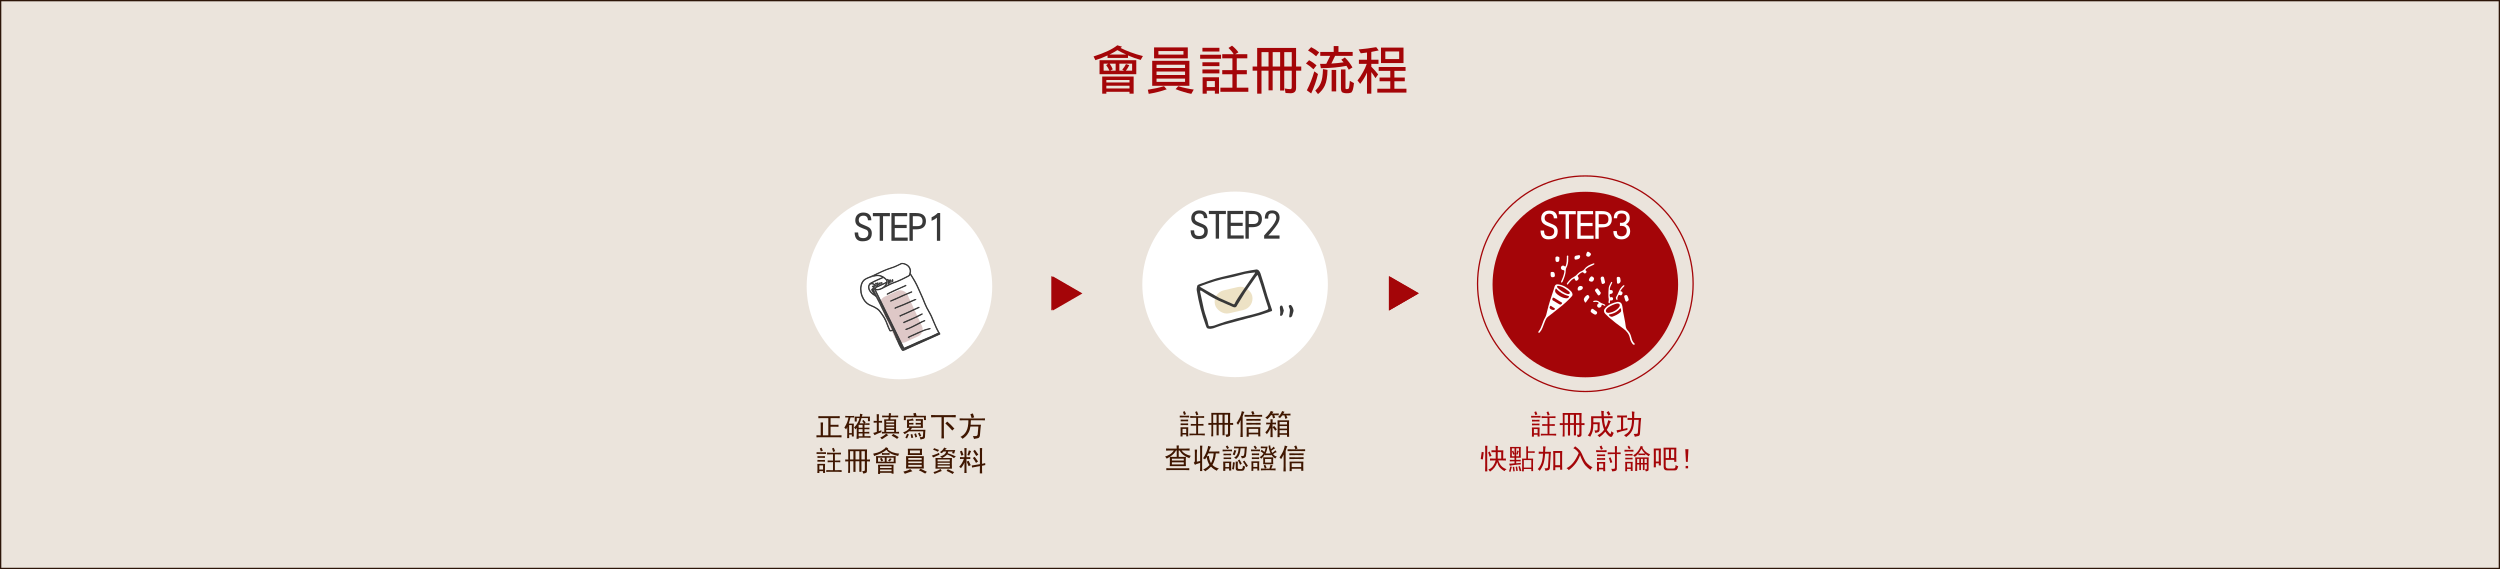 <?xml version="1.0" encoding="UTF-8"?><svg id="_圖層_1" xmlns="http://www.w3.org/2000/svg" viewBox="0 0 1921 437.28"><rect x="0" y="0" width="1921" height="437.28" fill="#808080" stroke="none"/><defs><style>.cls-1{fill:#fff;}.cls-2{fill:#3f1600;}.cls-3{fill:#ede2c5;}.cls-4{fill:none;stroke:#a40508;}.cls-4,.cls-5,.cls-6{stroke-miterlimit:10;}.cls-7{fill:#a40508;}.cls-8{fill:#dec8c7;}.cls-5{stroke:#383838;stroke-width:.5px;}.cls-5,.cls-9{fill:#383838;}.cls-6{fill:#ebe4dc;stroke:#2d1609;}</style></defs><rect class="cls-6" x=".5" y=".5" width="1920" height="436.28"/><g><path class="cls-7" d="M858.55,34.81l3.65,1.07c-.4,.34-.79,.66-1.19,.95,2.46,1.22,5,2.32,7.62,3.3,3.26,1.22,6.44,2.2,9.57,2.94l-1.71,2.98c-3.2-.87-6.31-1.97-9.33-3.3-.11-.08-.24-.15-.4-.2v1.95h-15.72v-1.91c-2.88,1.38-5.99,2.59-9.33,3.65l-1.43-2.86c8.44-2.7,14.53-5.56,18.26-8.58Zm-13.66,11.43h28.23v10.8h-28.23v-10.8Zm26.2,12.55v13.18h-3.18v-1.43h-17.79v1.43h-3.18v-13.18h24.14Zm-23.07-4.49h4.49c-.66-1.48-1.51-2.9-2.54-4.25l1.67-1.15h-3.61v5.4Zm2.1,9.09h17.79v-1.91h-17.79v1.91Zm0,4.57h17.79v-2.06h-17.79v2.06Zm2.3-26.04h12.94c-2.36-1.06-4.6-2.2-6.75-3.41-1.56,1.01-3.28,1.99-5.16,2.94-.34,.16-.69,.32-1.03,.48Zm.24,6.99c.95,1.35,1.75,2.79,2.38,4.33l-1.91,1.07h4.13v-5.4h-4.6Zm7.46,0v5.4h3.69l-1.47-.75c1.24-1.46,2.2-2.9,2.86-4.33l2.54,.83c-.79,1.64-1.67,3.06-2.62,4.25h4.8v-5.4h-9.81Z"/><path class="cls-7" d="M894.44,66.22l2.06,2.42c-4.55,1.56-9.16,2.73-13.82,3.49l-.68-3.18c4.61-.69,8.75-1.6,12.43-2.74Zm-9.09-19.49h28.58v19.18h-28.58v-19.18Zm1.43-10.32h25.92v8.42h-25.92v-8.42Zm1.91,15.84h21.91v-2.5h-21.91v2.5Zm0,5.4h21.91v-2.66h-21.91v2.66Zm0,5.24h21.91v-2.5h-21.91v2.5Zm1.43-20.96h19.25v-2.7h-19.25v2.7Zm15.25,24.3c1.93,.61,3.94,1.12,6.03,1.55,2.01,.45,3.97,.79,5.88,1.03l-1.87,3.33c-2.01-.4-3.94-.89-5.8-1.47-2.25-.66-4.34-1.39-6.27-2.18l2.02-2.26Z"/><path class="cls-7" d="M922.19,42.08h16.08v3.06h-16.08v-3.06Zm1.75-5.36h13.06v2.86h-13.06v-2.86Zm0,11.12h13.06v2.98h-13.06v-2.98Zm0,5.56h13.06v3.02h-13.06v-3.02Zm12.74,5.99v12.58h-3.18v-2.26h-6.23v2.26h-3.18v-12.58h12.59Zm-9.41,7.5h6.23v-4.61h-6.23v4.61Zm19.41-31.8c2.01,1.61,3.65,3.32,4.92,5.12l-2.5,1.43h9.33v3.18h-8.1v9.05h7.74v3.18h-7.74v10.32h8.89v3.18h-21.48v-3.18h9.25v-10.32h-7.82v-3.18h7.82v-9.05h-7.82v-3.18h8.77c-1.01-1.69-2.33-3.3-3.97-4.8l2.7-1.75Z"/><path class="cls-7" d="M995.91,36.84v14.29h3.97v3.18h-3.97v13.34c0,2.67-1.44,4.01-4.33,4.01-1.09,0-2.34-.07-3.77-.2l-.64-3.49c1.61,.34,3.08,.52,4.41,.52,.66,0,.99-.53,.99-1.59v-12.58h-5.76v15.25h-3.18v-15.25h-5.72v15.09h-3.18v-15.09h-5.4v17.67h-3.33v-17.67h-3.49v-3.18h3.49v-14.29h29.89Zm-26.56,14.29h5.4v-11.08h-5.4v11.08Zm8.58,0h5.72v-11.08h-5.72v11.08Zm8.89,0h5.76v-11.08h-5.76v11.08Z"/><path class="cls-7" d="M1005.92,46.25c2.06,1.11,3.97,2.44,5.72,3.97l-2.38,3.02c-1.83-1.75-3.75-3.24-5.76-4.49l2.42-2.5Zm3.97,8.58l2.86,2.06c-1.24,5.13-2.99,10.11-5.24,14.93l-3.33-2.42c2.38-4.63,4.29-9.49,5.72-14.57Zm-2.38-18.58c2.28,1.11,4.33,2.44,6.15,3.97l-2.34,3.02c-1.98-1.75-4.06-3.24-6.23-4.49l2.42-2.5Zm9.05,16.83l3.49,.64c-.08,5.27-.78,9.3-2.1,12.11-1.22,2.54-2.95,4.7-5.2,6.47l-2.1-2.74c1.85-1.59,3.27-3.53,4.25-5.84,1.01-2.33,1.56-5.88,1.67-10.64Zm8.26-17.67h3.65v4.49h10.92v3.02h-13.5l-2.86,5.92c3.39-.21,6.52-.53,9.41-.95-.53-.69-1.13-1.35-1.79-1.99l2.74-1.75c2.41,2.41,4.35,4.96,5.84,7.66l-2.82,1.75c-.53-1.01-1.12-2-1.79-2.98-5.61,1.14-12.16,1.75-19.65,1.83l-.64-3.33c1.64,0,3.23-.01,4.76-.04l3.02-6.11h-7.62v-3.02h10.32v-4.49Zm-1.59,18.3h3.49v16.52h-3.49v-16.52Zm7.15-.32h3.49v13.82c0,.69,.07,1.06,.2,1.11,.11,.11,.36,.16,.75,.16,.87,0,1.4-.21,1.59-.64,.21-.37,.37-1.11,.48-2.22,.11-.74,.21-1.91,.32-3.49l3.18,1.75c-.4,3.79-.97,6.03-1.71,6.75-.16,.4-.64,.66-1.43,.79-.37,.16-1.18,.24-2.42,.24-1.03,0-1.84-.11-2.42-.32-1.35-.16-2.02-1.28-2.02-3.37v-14.57Z"/><path class="cls-7" d="M1057.49,36.24l1.91,2.5c-1.8,.42-3.69,.81-5.68,1.15v5.99h5.52v3.18h-5.52v2.22c2.01,1.99,3.76,3.96,5.24,5.92l-2.06,2.86c-1.06-1.72-2.12-3.28-3.18-4.68v16.59h-3.33v-16.2c-1.4,3.2-3.15,6.1-5.24,8.69l-2.06-2.66c1.35-1.56,2.77-3.71,4.25-6.43,1.14-1.98,2.09-4.09,2.86-6.31h-6.03v-3.18h6.23v-5.52c-1.54,.21-3.14,.41-4.8,.6l-1.59-2.98c4.5-.4,9-.98,13.5-1.75Zm1.91,15.25h20.64v2.98h-8.58v5.08h7.98v2.9h-7.98v5.72h9.25v2.98h-22.39v-2.98h9.96v-5.72h-8.22v-2.9h8.22v-5.08h-8.89v-2.98Zm1.75-14.93h17.31v11.91h-17.31v-11.91Zm3.33,8.85h10.64v-5.84h-10.64v5.84Z"/></g><g><g><g><path class="cls-7" d="M1176.5,319.52c.86,.06,2.14,.09,3.83,.09s2.82-.03,3.4-.09v1.38c-.57-.06-1.78-.09-3.61-.09s-3.04,.03-3.61,.09v-1.38Zm.6,8.95h5.94c-.06,.86-.09,2.06-.09,3.61s.03,2.67,.09,3.36h-1.55v-1.38h-2.84v1.46h-1.55c.06-1.09,.09-2.37,.09-3.83s-.03-2.54-.09-3.23Zm.09-5.94c.69,.06,1.68,.09,2.97,.09s2.22-.03,2.8-.09v1.38c-.57-.06-1.49-.09-2.75-.09s-2.27,.03-3.01,.09v-1.38Zm0,2.93c.75,.06,1.79,.09,3.14,.09s2.22-.03,2.62-.09v1.38c-.46-.06-1.35-.09-2.67-.09s-2.35,.03-3.1,.09v-1.38Zm1.46,4.22v3.18h2.84v-3.18h-2.84Zm.34-13.08c.52-.17,.97-.34,1.38-.52,.29,.63,.6,1.41,.95,2.32-.69,.23-1.2,.43-1.55,.6-.23-.92-.49-1.72-.77-2.41Zm5.59,3.18c.86,.12,1.89,.17,3.1,.17h4.73c.97,0,1.92-.03,2.84-.09v1.38c-.86-.06-2.41-.09-4.65-.09v4.82c1.89,0,3.27-.03,4.13-.09v1.38c-.86-.06-2.24-.09-4.13-.09v6.2c2.75,0,4.47-.03,5.16-.09v1.46c-.86-.12-1.89-.17-3.1-.17h-5.94c-1.32,0-2.24,.06-2.75,.17v-1.46c.63,.06,2.35,.09,5.16,.09v-6.2c-1.89,0-3.27,.03-4.13,.09v-1.38c.92,.06,2.29,.09,4.13,.09v-4.82c-2.18,0-3.7,.03-4.56,.09v-1.46Zm3.79-3.1c.46-.17,.92-.34,1.38-.52,.34,.75,.69,1.61,1.03,2.58-.46,.12-.98,.32-1.55,.6-.17-.86-.46-1.75-.86-2.67Z"/><path class="cls-7" d="M1215.22,325.2c1.03,0,1.81-.03,2.32-.09v1.55c-.52-.06-1.29-.09-2.32-.09v7.49c0,.63-.2,1.06-.6,1.29-.4,.23-1.15,.43-2.24,.6-.17-.63-.43-1.26-.77-1.89,.75,0,1.25-.02,1.51-.04,.26-.03,.42-.36,.47-.99v-14.28h-11.36v16.69h-1.55c.11-.75,.17-1.58,.17-2.5v-6.37c-.86,0-1.63,.03-2.32,.09v-1.55c.74,.06,1.52,.09,2.32,.09v-4.73c0-1.38-.03-2.41-.09-3.1h14.54c-.06,.57-.09,1.61-.09,3.1v4.73Zm-10.41-.09v-6.37h1.63v6.37h2.93v-6.37h1.63v6.37h2.58v1.38h-2.58v8.09h-1.63v-8.09h-2.93v8.17h-1.63v-8.17h-2.58v-1.38h2.58Z"/><path class="cls-7" d="M1222.62,319.87h8c-.06-.52-.14-1.92-.26-4.22,.69,.12,1.38,.2,2.06,.26-.17,.75-.2,2.06-.09,3.96h2.93c1.21,0,2.5-.03,3.87-.09v1.63c-1.38-.06-2.67-.09-3.87-.09h-2.84c.11,1.43,.26,2.68,.43,3.74,.17,1.06,.49,2.19,.95,3.4,.86-1.61,1.52-3.47,1.98-5.59,.74,.34,1.4,.6,1.98,.77-.46,.75-.83,1.59-1.12,2.54-.29,.95-.95,2.34-1.98,4.17,1.49,2.07,2.39,3.1,2.71,3.1s.59-.72,.82-2.15c.63,.69,1.23,1.12,1.81,1.29-.69,1.83-1.25,2.85-1.68,3.05-.43,.2-.92,.11-1.46-.26-.55-.37-1.08-.83-1.59-1.38-.52-.54-1.09-1.3-1.72-2.28-1.49,1.78-3.04,3.18-4.65,4.22-.34-.57-.8-1.09-1.38-1.55,1.09-.46,2.05-1.05,2.88-1.76,.83-.72,1.56-1.53,2.19-2.45-.46-1.2-.83-2.44-1.12-3.7-.29-1.26-.55-2.98-.77-5.16h-6.37v3.18h4.9c-.06,.86-.09,1.86-.09,3.01v2.41c0,1.09-.3,1.78-.9,2.06-.6,.29-1.42,.52-2.45,.69-.12-.69-.32-1.35-.6-1.98,1.32,.12,2.05,.04,2.19-.21,.14-.26,.21-.67,.21-1.25v-3.27h-3.27c0,2.18-.17,3.94-.52,5.29-.34,1.35-.98,2.8-1.89,4.35-.63-.46-1.26-.77-1.89-.95,.69-.8,1.22-1.62,1.59-2.45,.37-.83,.63-1.76,.77-2.8,.14-1.03,.23-2.42,.26-4.17,.03-1.75,.01-3.54-.04-5.38Zm11.87-3.1c.57-.23,1.12-.52,1.63-.86,.52,.92,.97,1.75,1.38,2.5-.57,.29-1.12,.6-1.63,.95-.29-.75-.75-1.61-1.38-2.58Z"/><path class="cls-7" d="M1247.23,329.68c.69-.17,1.26-.31,1.72-.43,.46-.11,.97-.26,1.55-.43v1.55c-.8,.17-1.54,.33-2.19,.47-.66,.14-1.32,.3-1.98,.47-.66,.17-1.28,.36-1.85,.56-.57,.2-1.18,.42-1.81,.65-.17-.69-.34-1.32-.52-1.89,.63-.11,1.2-.22,1.72-.3s1.09-.19,1.72-.3v-9.29h-.69c-.69,0-1.43,.03-2.24,.09v-1.63c.74,.06,1.49,.09,2.24,.09h3.1c.8,0,1.52-.03,2.15-.09v1.63c-.69-.06-1.38-.09-2.07-.09h-.86v8.95Zm13.85-8.52c-.12,.8-.23,1.86-.34,3.18l-.6,8.86c-.06,1.03-.5,1.65-1.33,1.85-.83,.2-1.71,.39-2.62,.56-.17-.75-.46-1.46-.86-2.15,1.2,0,2.04-.04,2.5-.13,.46-.09,.69-.39,.69-.9l.69-9.81h-3.53c-.06,1.72-.2,3.26-.43,4.6-.23,1.35-.62,2.57-1.16,3.66-.55,1.09-1.2,2.02-1.98,2.8-.77,.77-1.65,1.51-2.62,2.19-.4-.57-.95-1.06-1.63-1.46,1.2-.57,2.19-1.22,2.97-1.94,.77-.72,1.39-1.55,1.85-2.5,.46-.95,.79-2.01,.99-3.18,.2-1.17,.33-2.57,.39-4.17h-1.38c-.69,0-1.38,.03-2.06,.09v-1.63c.74,.06,1.49,.09,2.24,.09h1.2c0-1.2-.01-2.18-.04-2.93-.03-.74-.07-1.46-.13-2.15,.57,.12,1.29,.23,2.15,.34-.17,.46-.27,1.12-.3,1.98-.03,.86-.04,1.78-.04,2.75h5.42Z"/><path class="cls-7" d="M1138.56,347.25c.46,.06,.97,.14,1.55,.26-.29,2.35-.52,4.19-.69,5.51-.63-.11-1.18-.2-1.63-.26,.23-1.15,.49-2.98,.77-5.51Zm2.58-4.73h1.72c-.06,.92-.09,2.01-.09,3.27v12.22c0,1.43,.03,2.84,.09,4.22h-1.72c.06-1.38,.09-2.78,.09-4.22v-12.22c0-1.2-.03-2.29-.09-3.27Zm2.32,5.16c.34-.23,.75-.49,1.2-.77,.57,1.2,1.06,2.32,1.46,3.36-.46,.17-.98,.4-1.55,.69-.23-1.09-.6-2.18-1.12-3.27Zm2.58-1.72c1.03,.06,2.12,.09,3.27,.09,0-1.2-.03-2.41-.09-3.61,.52,.17,1.12,.29,1.81,.34-.17,.86-.23,1.95-.17,3.27h4.3c-.06,1.09-.09,2.01-.09,2.75v3.61c.74,0,1.43-.03,2.06-.09v1.55c-.8-.06-1.86-.09-3.18-.09h-2.67c.74,2.12,1.65,3.67,2.71,4.65,1.06,.98,2.28,1.69,3.66,2.15-.92,.52-1.43,1-1.55,1.46-.92-.52-1.72-1.06-2.41-1.64s-1.28-1.19-1.76-1.85c-.49-.66-.96-1.82-1.42-3.48-.57,1.66-1.32,3.08-2.24,4.26-.92,1.17-2.04,2.19-3.36,3.05-.29-.52-.72-1.03-1.29-1.55,1.32-.52,2.31-1.15,2.97-1.89,.66-.75,1.23-1.62,1.72-2.62,.49-1,.79-1.85,.9-2.54-1.43,0-2.87,.03-4.3,.09v-1.55c1.49,.06,2.95,.09,4.39,.09v-4.99c-1.32,0-2.41,.03-3.27,.09v-1.55Zm4.82,1.46v4.99h2.67v-4.99h-2.67Z"/><path class="cls-7" d="M1159.55,362.22c.17-.52,.34-1.13,.52-1.85,.17-.72,.31-1.36,.43-1.94,.46,.12,.89,.2,1.29,.26-.17,.17-.34,.67-.52,1.51-.17,.83-.37,1.62-.6,2.37-.46-.17-.83-.29-1.12-.34Zm.6-4.3c-.17-.57-.34-1.12-.52-1.63,.74,0,1.45-.03,2.11-.09,.66-.06,1.33-.11,2.02-.17v-1.55h-1.55c-.52,0-1.2,.03-2.06,.09v-1.29c.92,.06,1.61,.09,2.06,.09h1.55v-1.63h-3.44c.06-1.2,.09-2.27,.09-3.18v-2.06c0-.86-.03-1.89-.09-3.1h8.26c-.06,1.09-.09,2.12-.09,3.1v2.06c0,.92,.03,1.98,.09,3.18h-3.53v1.63h1.12c.69,0,1.46-.03,2.32-.09v1.29c-.86-.06-1.61-.09-2.24-.09h-1.2v1.55c.52-.06,1.08-.11,1.68-.17,.6-.06,1.25-.14,1.94-.26-.12,.46-.17,.89-.17,1.29-.57,0-1.2,.03-1.89,.09-.69,.06-1.39,.13-2.11,.21-.72,.09-1.46,.19-2.24,.3-.77,.12-1.48,.26-2.11,.43Zm1.55-13.42v6.11h2.06v-1.63c-.4,.12-.72,.26-.95,.43-.34-.97-.69-1.86-1.03-2.67,.29-.17,.63-.34,1.03-.52,.46,1.32,.77,2.21,.95,2.67v-4.39h-2.06Zm.69,14.28c.4-.06,.77-.09,1.12-.09,.17,1.26,.31,2.38,.43,3.36-.4,0-.77,.06-1.12,.17-.06-.98-.2-2.12-.43-3.44Zm2.24-.09c.34-.06,.72-.11,1.12-.17,.23,1.55,.4,2.64,.52,3.27-.4,.06-.77,.11-1.12,.17-.12-.92-.29-2.01-.52-3.27Zm.43-14.2v6.11h2.15v-6.11h-2.15Zm.86,1.72c.34,.12,.74,.23,1.2,.34-.17,.23-.33,.59-.47,1.08-.14,.49-.3,1.05-.47,1.68-.52-.17-.86-.26-1.03-.26,.34-1.03,.6-1.98,.77-2.84Zm.86,12.3c.29-.11,.66-.23,1.12-.34,.17,.69,.54,1.89,1.12,3.61-.46,.06-.89,.17-1.29,.34-.23-1.09-.55-2.29-.95-3.61Zm5.94-15.49h1.55c-.12,.69-.17,1.43-.17,2.24v1.55h2.75c.74,0,1.55-.03,2.41-.09v1.29c-.86-.06-1.66-.09-2.41-.09h-2.75v4.47h3.96c-.06,.8-.09,1.72-.09,2.75v3.96c0,.92,.03,1.89,.09,2.93h-1.38v-1.64h-5.76v1.81h-1.38c.06-1.15,.09-2.18,.09-3.1v-3.96c0-1.03-.03-1.95-.09-2.75h3.27v-6.97c0-.92-.03-1.72-.09-2.41Zm-1.81,10.5v5.77h5.76v-5.77h-5.76Z"/><path class="cls-7" d="M1191.73,347.16c-.12,.52-.17,1.09-.17,1.72l-.6,10.5c-.06,1.03-.49,1.66-1.29,1.89-.8,.23-1.52,.4-2.15,.52-.12-.69-.34-1.35-.69-1.98,.92,.06,1.58,.04,1.98-.04,.4-.09,.63-.44,.69-1.08l.6-10.07h-2.84c-.17,2.24-.4,4.06-.69,5.46-.29,1.41-.62,2.54-.99,3.4-.37,.86-.76,1.62-1.16,2.28-.4,.66-.83,1.33-1.29,2.02-.34-.46-.86-.89-1.55-1.29,.92-.92,1.65-1.94,2.19-3.05,.54-1.12,.95-2.24,1.2-3.36,.26-1.12,.42-2.04,.47-2.75,.06-.72,.11-1.62,.17-2.71h-1.29c-.63,0-1.29,.03-1.98,.09v-1.72c.63,.12,1.35,.17,2.15,.17h1.2c.06-1.2,.09-1.94,.09-2.19s-.03-.93-.09-2.02c.52,.12,1.2,.17,2.06,.17-.17,.4-.29,.89-.34,1.46-.06,.57-.12,1.43-.17,2.58h4.47Zm1.72-.6h6.97c-.06,1.09-.09,2.21-.09,3.36v6.97c0,1.26,.03,2.61,.09,4.04h-1.63v-1.89h-3.7v2.24h-1.63c.06-1.09,.09-2.18,.09-3.27v-8.09c0-1.09-.03-2.21-.09-3.36Zm1.63,1.46v9.46h3.7v-9.46h-3.7Z"/><path class="cls-7" d="M1223.74,359.12c-.8,.46-1.32,1.12-1.55,1.98-1.38-.92-2.7-2.06-3.96-3.44-1.26-1.38-2.64-4.01-4.13-7.92-1.55,4.59-4.45,8.43-8.69,11.53-.29-.57-.86-1.09-1.72-1.55,3.73-1.72,6.85-5.56,9.38-11.53-.17-.46-.69-1.12-1.55-1.98-.86-.86-1.72-1.46-2.58-1.81,.57-.46,1.03-.95,1.38-1.46,1.43,1.03,2.58,2.02,3.44,2.97,.86,.95,1.94,2.98,3.23,6.11,1.29,3.13,3.54,5.49,6.75,7.1Z"/><path class="cls-7" d="M1226.49,345.87c.86,.12,2.21,.17,4.04,.17s3.15-.06,3.96-.17v1.55c-.86-.06-2.21-.09-4.04-.09s-3.16,.03-3.96,.09v-1.55Zm.6,9.12h6.37c-.06,.98-.09,2.19-.09,3.66s.03,2.59,.09,3.4h-1.55v-1.38h-3.27v1.46h-1.55c.06-1.43,.09-2.68,.09-3.74s-.03-2.19-.09-3.4Zm.09-5.85c.69,.06,1.73,.09,3.14,.09s2.42-.03,3.05-.09v1.38c-.63-.06-1.62-.09-2.97-.09s-2.42,.03-3.23,.09v-1.38Zm0,2.84c.69,.06,1.73,.09,3.14,.09s2.42-.03,3.05-.09v1.38c-.46-.06-1.42-.09-2.88-.09s-2.57,.03-3.31,.09v-1.38Zm1.46,4.22v3.27h3.27v-3.27h-3.27Zm.52-13.16l1.46-.69c.34,.75,.69,1.61,1.03,2.58-.46,.17-.95,.37-1.46,.6-.34-.97-.69-1.81-1.03-2.5Zm6.2,4.56c1.49,.06,3.36,.09,5.59,.09,0-2.12-.03-3.76-.09-4.9h1.63c-.06,1.15-.09,2.78-.09,4.9,1.2,0,2.18-.03,2.93-.09v1.38c-.8-.06-1.78-.09-2.93-.09v11.1c0,.92-.3,1.51-.9,1.76-.6,.26-1.51,.42-2.71,.47-.12-.69-.34-1.35-.69-1.98,1.2,.06,1.98,.04,2.32-.04,.34-.09,.52-.42,.52-.99v-10.32c-2.18,0-4.04,.06-5.59,.17v-1.46Zm.86,4.39c.46-.23,.89-.43,1.29-.6,.52,1.2,.97,2.47,1.38,3.79-.52,.17-1,.37-1.46,.6-.34-1.38-.75-2.64-1.2-3.79Z"/><path class="cls-7" d="M1248.26,345.61c.8,.06,1.94,.09,3.4,.09s2.62-.03,3.48-.09v1.46c-.86-.11-2.02-.17-3.48-.17s-2.6,.06-3.4,.17v-1.46Zm.52,9.29h5.77c-.06,.69-.09,1.82-.09,3.4s.03,2.77,.09,3.57h-1.46v-1.55h-2.84v1.81h-1.46c.06-1.49,.09-2.93,.09-4.3s-.03-2.35-.09-2.93Zm.09-6.11c.86,.06,1.81,.09,2.84,.09s1.95-.03,2.75-.09v1.29c-.8-.06-1.71-.09-2.71-.09s-1.97,.03-2.88,.09v-1.29Zm0,2.93c.92,.06,1.92,.09,3.01,.09s1.95-.03,2.58-.09v1.29c-.69-.06-1.56-.09-2.62-.09s-2.05,.03-2.97,.09v-1.29Zm1.38,4.3v3.18h2.84v-3.18h-2.84Zm2.67-11.62c-.4,.29-.8,.52-1.2,.69-.34-.63-.72-1.26-1.12-1.89,.34-.29,.72-.54,1.12-.77,.52,.69,.92,1.35,1.2,1.98Zm6.02,4.13c-.8,.92-1.72,1.78-2.75,2.58-.4-.52-.83-.92-1.29-1.2,1.26-.69,2.29-1.52,3.1-2.5,.8-.97,1.41-1.85,1.81-2.62,.4-.77,.72-1.51,.95-2.19l1.89,.77c-.29,.23-.49,.49-.6,.77,.97,1.49,1.92,2.58,2.84,3.27,.92,.69,1.92,1.26,3.01,1.72-.46,.57-.8,1.06-1.03,1.46-1.09-.69-1.95-1.32-2.58-1.89v1.03c-.52-.06-1.42-.09-2.71-.09s-2.17,.03-2.62,.09v-1.2Zm5.68,13.68c-.17-.57-.37-1.12-.6-1.63,.46,.06,.79,.06,.99,0,.2-.06,.33-.26,.39-.6v-3.1h-1.72v4.3h-1.29v-4.3h-1.46v4.3h-1.29v-4.3h-1.64v4.99h-1.55c.06-.98,.1-2.78,.13-5.42,.03-2.64-.01-4.3-.13-4.99h10.41c-.06,.69-.09,1.72-.09,3.1v5.59c.06,.8-.07,1.32-.39,1.55-.32,.23-.9,.4-1.76,.52Zm-6.63-9.64v3.18h1.64v-3.18h-1.64Zm.95-4.13c.52,.06,1.4,.09,2.67,.09s2.07-.03,2.41-.09c-1.09-.97-2.01-2.15-2.75-3.53-.75,1.49-1.52,2.67-2.32,3.53Zm1.98,4.13v3.18h1.46v-3.18h-1.46Zm2.75,0v3.18h1.72v-3.18h-1.72Z"/><path class="cls-7" d="M1270.72,344.66h5.51c-.06,.57-.09,2.57-.09,5.98s.03,5.75,.09,7.01h-1.63v-1.64h-2.24v3.1h-1.63c.06-1.15,.09-3.54,.09-7.18s-.03-6.07-.09-7.27Zm1.63,1.38v8.6h2.24v-8.6h-2.24Zm5.94-2.06h9.81c-.06,.8-.09,2.58-.09,5.33s.03,4.59,.09,5.51h-1.63v-1.46h-6.54v4.82c0,1.2,.6,1.81,1.81,1.81h4.04c.69,0,1.13-.14,1.33-.43,.2-.29,.36-1.06,.47-2.32,.57,.57,1.23,.92,1.98,1.03-.4,1.38-.76,2.25-1.08,2.62-.32,.37-.82,.56-1.51,.56h-6.02c-1.72,0-2.58-.89-2.58-2.67v-11.53c0-1.32-.03-2.41-.09-3.27Zm1.63,1.38v6.62h2.5v-6.62h-2.5Zm4.04,0v6.62h2.5v-6.62h-2.5Z"/><path class="cls-7" d="M1297.39,345.18l-.52,9.72h-1.38l-.52-9.72h2.41Zm-.26,14.71h-1.89v-1.89h1.89v1.89Z"/></g><g><circle class="cls-7" cx="1218.17" cy="218.64" r="71.29"/><g><path class="cls-1" d="M1196.93,177.7c0,2.27-.68,3.91-2.04,4.91-1.18,.87-2.93,1.31-5.23,1.31-3.87,0-5.84-2.26-5.92-6.79h2.67c.04,1.58,.32,2.68,.85,3.3,.58,.69,1.64,1.04,3.16,1.04,1.13,0,2.02-.28,2.67-.85,.78-.64,1.17-1.58,1.17-2.84s-.46-2.09-1.39-2.67c-.27-.18-1.39-.63-3.35-1.34-1.64-.6-2.83-1.24-3.6-1.94-1.13-1.02-1.69-2.34-1.69-3.98,0-1.89,.6-3.39,1.8-4.5,1.15-1.02,2.57-1.53,4.28-1.53,4.11,0,6.2,1.98,6.27,5.94h-2.62c-.07-2.34-1.22-3.52-3.44-3.52-1.13,0-2.02,.29-2.67,.87-.64,.6-.95,1.42-.95,2.45s.35,1.86,1.04,2.43c.4,.35,1.26,.78,2.59,1.31,2.29,.91,3.75,1.6,4.39,2.07,1.34,1.04,2.02,2.47,2.02,4.31Z"/><path class="cls-1" d="M1210.83,164.64h-5.26v18.87h-2.56v-18.87h-5.26v-2.45h13.09v2.45Z"/><path class="cls-1" d="M1224.52,183.51h-12.51v-21.32h12.1v2.45h-9.54v6.65h9.16v2.45h-9.16v7.31h9.95v2.45Z"/><path class="cls-1" d="M1238.53,168.46c0,4.18-2.54,6.27-7.61,6.27h-2.48v8.78h-2.56v-21.32h4.93c5.14,0,7.72,2.09,7.72,6.27Zm-2.62,0c0-2.54-1.28-3.82-3.84-3.82h-3.63v7.61h3.63c2.56,0,3.84-1.26,3.84-3.79Z"/><path class="cls-1" d="M1252.62,177.62c0,2-.66,3.56-1.99,4.69-1.24,1.07-2.77,1.61-4.61,1.61-4.22,0-6.32-2.12-6.32-6.35h2.64c0,1.35,.25,2.33,.74,2.94,.58,.69,1.56,1.04,2.94,1.04,1.22,0,2.19-.37,2.92-1.12,.71-.75,1.06-1.76,1.06-3.05s-.44-2.35-1.31-3.03c-.75-.55-1.7-.82-2.86-.82-.22,0-.57,.04-1.06,.11v-2.51c.47,.05,.91,.08,1.31,.08,1.02,0,1.89-.35,2.62-1.06,.71-.69,1.06-1.56,1.06-2.62,0-2.33-1.22-3.49-3.65-3.49-1.33,0-2.25,.29-2.75,.87-.53,.56-.79,1.5-.79,2.81h-2.54c0-3.96,1.95-5.94,5.86-5.94,1.94,0,3.48,.46,4.61,1.39,1.2,.98,1.8,2.44,1.8,4.39,0,1.13-.28,2.13-.85,3-.53,.78-1.2,1.37-2.02,1.77,2.13,1.11,3.19,2.87,3.19,5.29Z"/></g><g><path class="cls-1" d="M1242.93,231.93c1.87-.03,2.87,.66,3.36,2.12,.58,1.72,.56,3.55,.87,5.32,.64,3.68,1.59,7.3,2,11.02,.16,1.46,.62,2.6,1.68,3.65,1.34,1.33,2.15,3.02,2.6,4.89,.45,1.85,.95,3.7,2.5,5.02,.21,.18,.35,.44,.13,.72-.18,.23-.44,.32-.73,.25-.42-.1-.7-.4-.95-.73-.94-1.24-1.62-2.64-1.9-4.14-.63-3.37-2.63-5.75-5.3-7.67-3.72-2.68-7.38-5.44-10.84-8.46-1-.87-1.96-1.79-2.86-2.76-1.28-1.37-1.35-2.92-.11-4.3,2.64-2.95,6.13-4.25,9.55-4.92Zm-6.88,8.5c2.34-.34,4.58-1.15,6.47-2.76,.75-.64,1.47-1.32,1.92-2.21,.6-1.21,.03-2.19-1.32-2.26-.33-.02-.68,.04-1,.12-2.29,.58-4.4,1.58-6.35,2.9-.51,.35-.94,.78-1.31,1.27-.48,.63-.72,1.35-.36,2.09,.36,.74,1.14,.76,1.95,.85Zm9.66-1.76c-.03-.23-.05-.48-.11-.7-.09-.34,.09-.87-.33-1-.46-.14-.66,.38-.92,.67-1.21,1.38-2.71,2.34-4.41,3.02-1.01,.4-2.05,.71-3.12,.9-.24,.04-.71,0-.52,.51,.28,.76,1.74,1.6,2.55,1.31,2.29-.84,4.52-1.83,6.34-3.54,.33-.31,.54-.69,.51-1.18Z"/><path class="cls-1" d="M1217.76,210.11c-.49,0-.81-.24-1.04-.6-.28-.44-.64-.44-1.06-.25-1.23,.56-2.22,1.43-3.16,2.37-.39,.38-.19,.69,.1,1.05,.67,.87,.56,1.79-.24,2.53-.97,.9-2.01,.64-2.26-.64-.16-.86-.5-.69-1.02-.4-1.51,.86-2.65,2.1-3.67,3.47-.14,.19-.27,.39-.43,.57-.21,.25-.43,.65-.81,.35-.42-.33-.2-.74,.05-1.08,1.32-1.83,2.81-3.51,4.86-4.55,1.11-.57,2.06-1.29,2.88-2.21,.99-1.1,2.12-1.98,3.54-2.49,.84-.3,1.53-.86,2.07-1.59,1.72-2.29,4.23-3.32,6.81-4.22,.26-.09,.56-.16,.71,.16,.15,.31-.08,.54-.3,.68-.37,.24-.77,.43-1.16,.62-1.49,.73-3.09,1.29-4.36,2.39-.6,.51-1.62,1.04-.39,2.01,.35,.28,.21,.76,0,1.13-.26,.44-.65,.68-1.12,.7Z"/><path class="cls-1" d="M1205.04,199.07c.1,2.38-.38,4.74-1.57,6.95-.21,.4-.29,.82-.29,1.27,.01,3.17-1.15,6.03-2.35,8.88-.07,.15-.16,.3-.26,.44-.2,.27-.42,.64-.81,.46-.49-.22-.24-.66-.1-.97,1.02-2.15,1.86-4.37,2.3-6.72,.06-.3,.08-.6,.1-.91,.04-.56-.14-.84-.79-.89-1.19-.11-1.85-.81-1.86-1.77-.01-.68,.28-1.19,.86-1.51,.63-.35,1.28-.28,1.81,.17,.66,.56,.88,.28,1.11-.38,.71-1.99,.75-4.05,.77-6.13,0-.59-.25-1.6,.56-1.6,.93,0,.43,.99,.49,1.56,.04,.34,0,.68,0,1.13Z"/><path class="cls-1" d="M1236.85,226.9c-.02,.37,.15,.77,.27,1.19,.13,.49,.26,.56,.66,.35,.57-.29,1.07-.17,1.45,.31,.34,.44,.35,.96,.12,1.45-.26,.57-.74,.77-1.35,.64-.94-.2-.84,.5-.95,1.05-.08,.41,.26,1.16-.46,1.12-.67-.04-.75-.82-.59-1.31,.5-1.51-.11-2.94-.11-4.39,0-2,0-4.04,.24-6.04,.18-1.53,1.09-2.84,1.72-4.22,.13-.29,.35-.55,.71-.41,.39,.15,.29,.5,.17,.78-.23,.53-.48,1.05-.73,1.57-.41,.86-.81,1.72-.95,2.68-.1,.73-.26,1.45,.98,1.25,.79-.13,1.28,.51,1.27,1.36-.01,.89-.56,1.44-1.47,1.48q-1.01,.05-1,1.14Z"/><path class="cls-1" d="M1242.79,229.06c.01,.11,.02,.25,.05,.38,.09,.37,.23,.83-.23,.97-.52,.15-.64-.37-.8-.73-.21-.49-.25-1.05,.03-1.48,1.54-2.35,2.09-5.22,3.97-7.39,.45-.51,.88-1.04,1.43-1.44,.24-.18,.54-.39,.82-.12,.34,.33,.09,.63-.15,.87-.88,.9-1.74,1.81-2.44,2.87-.31,.47-.6,.84,.34,.97,.82,.11,1.12,.87,.85,1.75-.3,.95-1.11,1.53-1.81,1.11-.89-.53-1.19-.12-1.49,.6-.22,.53-.53,1.03-.58,1.64Z"/><path class="cls-1" d="M1225.93,231.95c-.15,.02-.52,.06-.89,.11-.35,.04-.75,.09-.82-.35-.07-.44,.37-.53,.69-.6,1.46-.29,2.9-.2,4.04,.81,.82,.73,1.74,1.12,2.74,1.44,.51,.16,.98,.45,1.46,.71,.23,.13,.48,.34,.33,.65-.18,.36-.51,.29-.79,.15-.37-.17-.72-.38-1.07-.58-.53-.29-.87-.25-.98,.45-.12,.75-.52,1.31-1.29,1.56-.73,.24-1.35,.1-1.8-.53-.45-.62-.39-1.25,0-1.9,.25-.41,1.09-.61,.8-1.13-.35-.62-1.14-.79-1.89-.79-.1,0-.2,0-.53,0Z"/><path class="cls-1" d="M1219.93,226.66c.84-.03,1.66,1.38,1.18,2.15-.73,1.15-1.55,2.23-2.36,3.32-.28,.37-.71,.57-.97,.02-.4-.85-1.04-1.83-.64-2.69,.53-1.14,1.34-2.21,2.6-2.76,.06-.03,.13-.03,.2-.05Z"/><path class="cls-1" d="M1229.94,214.16c-.02-1.08,.37-1.5,1.12-1.62,.72-.11,1.29,.06,1.48,.85,.25,1.05,.52,2.1,.74,3.16,.17,.8-.39,1.36-1.53,1.63-.83,.19-.98-.37-1.12-.96-.26-1.12-.51-2.24-.7-3.07Z"/><path class="cls-1" d="M1230.1,225.07c-.22,.82-.6,1.51-1.35,1.86-.75,.34-1-.35-1.33-.79-.54-.74-1.09-1.48-1.57-2.26-.5-.79-.26-1.34,.69-2.01,.71-.5,1.19-.24,1.62,.37,.53,.75,1.08,1.48,1.61,2.23,.13,.19,.22,.41,.32,.61Z"/><path class="cls-1" d="M1227.25,240.36c-.14,1.15-1.2,1.76-2.2,1.2-.83-.46-1.65-.96-2.37-1.57-.84-.71-.25-1.52,.1-2.21,.34-.67,.96-.58,1.49-.23,.85,.55,1.68,1.15,2.49,1.75,.34,.25,.56,.6,.48,1.06Z"/><path class="cls-1" d="M1245.29,215.7c.05,1.05-.68,2.07-1.71,2.29-.71,.15-1.01-.28-1.07-.89-.1-1.04-.15-2.09-.21-3.13-.04-.65,.14-1.17,.89-1.22,.78-.05,1.54,.02,1.78,.94,.17,.65,.22,1.33,.33,2Z"/><path class="cls-1" d="M1251.52,230.26c-.16,.76-.83,1.22-1.55,1.46-.75,.25-.96-.46-1.15-.99-.28-.8-.51-1.61-.74-2.43-.16-.58-.06-1.11,.54-1.37,.61-.27,1.25-.36,1.78,.19,.26,.26,1.14,2.66,1.12,3.13Z"/><path class="cls-1" d="M1223.21,216.44c-1.21,.03-2.29-.52-2.33-1.19-.05-.91,1.35-2.88,2.06-2.9,.72-.02,1.93,1,1.94,1.65,.03,1.15-.85,2.42-1.68,2.44Z"/><path class="cls-1" d="M1191.49,210.45c.1-.48-.32-1.39,.81-1.49,1.58-.13,2.19,.28,2.34,1.52,.02,.13,.03,.27,.06,.4,.24,1.55-.07,2.01-1.47,2.15-1.15,.11-1.67-.43-1.74-1.81-.01-.2,0-.41,0-.77Z"/><path class="cls-1" d="M1209.84,198.02c-.03-.9,.44-1.48,1.46-1.62,.6-.08,1.19-.26,1.8-.34,.73-.09,1.07,.3,1.08,1.01,0,1.03-.61,1.8-1.62,2.06-.39,.1-.79,.21-1.19,.29-1.17,.25-1.57-.09-1.53-1.41Z"/><path class="cls-1" d="M1195.18,199.04c0-.8-.09-1.49,.58-1.8,.68-.32,1.4-.12,2.06,.16,.35,.15,.46,.47,.47,.83,.02,.61-.06,1.21-.15,1.82-.13,.94-.75,1.23-1.57,1.25-.83,.02-1.23-.45-1.3-1.24-.04-.4-.08-.81-.11-1.02Z"/><path class="cls-1" d="M1212.28,221.97c.06-1.85,1.91-2.82,3.46-1.91,.8,.47,.66,1.86-.28,2.48-.69,.45-1.5,.67-2.31,.71-.99,.05-.86-.73-.86-1.29Z"/><path class="cls-1" d="M1220.76,197.26c-1.12,.03-1.93-.46-1.94-1.17-.01-1.25,.71-2.74,1.31-2.73,.61,.01,2.37,1.35,2.39,1.82,.04,.81-1.02,2.06-1.76,2.08Z"/><path class="cls-1" d="M1207.16,223.75c-2.73-2.81-5.97-4.67-9.89-5.26-1.37-.21-2.23,.29-2.69,1.6-.28,.8-.46,1.64-.73,2.44-1.93,5.59-3.76,11.2-5.12,16.97-.37,1.58-.7,3.24-1.54,4.63-2.04,3.35-2.4,7.47-4.98,10.56-.24,.28-.3,.74,.1,1,.38,.24,.64-.11,.85-.35,.93-1.01,1.61-2.18,2.1-3.46,.63-1.65,1.21-3.32,1.89-4.95,.55-1.31,1.1-2.7,2.3-3.55,2.77-1.98,5.31-4.23,8.01-6.3,3.64-2.8,7.12-5.78,10.16-9.24,.4-.45,.73-.9,.69-1.53-.06-.99-.47-1.83-1.16-2.53Zm-10.64-3.72c.21-.47,.69-.38,1.08-.34,2.03,.24,3.74,1.21,5.39,2.3h0s0,0,0,0l.89,.67h0l.49,.37h0l.59,.45h0s.46,.35,.46,.35l.24,.18c.33,.25,.55,.63,.56,1.04,.01,.46-.21,.96-1.23,.93-.08,0-.16-.01-.24-.02-.04,0-.07,0-.11-.02-.01,0-.02,0-.03,0-.38-.07-.81-.21-1.26-.4,0,0-.02,0-.03-.01-1.15-.48-2.39-1.24-3.16-1.74l-.73-.49s-.01,0-.02-.01h-.02s0-.01,0-.01c-.91-.63-1.75-1.35-2.54-2.15-.29-.29-.53-.68-.35-1.1Zm-2.38,18.02c-.21,.1-.45,.14-.65,.2-.98-.13-1.83-.52-2.47-1.17-.58-.58-.21-1.33,.15-1.87,.43-.63,.82,.03,1.18,.23,.65,.36,1.27,.78,1.88,1.2,.93,.64,.91,.92-.1,1.41Zm6.13-4.98c-.3,.59-.81,1.14-1.62,.93-.32-.08-.62-.27-.9-.45-1.43-.84-2.84-1.7-4.27-2.55-.36-.21-.72-.41-.67-.89-.02-1.39,.52-1.76,1.65-1.09,1.71,1.02,3.4,2.09,5.09,3.15,.33,.21,1.01,.33,.73,.89Zm5.25-4.83c-.57,.85-1.32,1.09-2.28,.95-2.13-.12-4.52-1.59-4.52-1.59h0c-1.31-.75-2.51-1.64-3.44-2.87-.5-.66-.39-2.24,.17-2.85,.28-.31,.41-.03,.55,.12,2.51,2.79,5.7,4.43,9.24,5.48,.48,.14,.6,.28,.29,.76Z"/></g></g><circle class="cls-4" cx="1218.17" cy="218.02" r="82.82"/></g><polygon class="cls-7" points="831.73 225.48 820.29 232.08 808.86 238.68 808.86 225.48 808.86 212.28 820.29 218.88 831.73 225.48"/><polygon class="cls-7" points="1090.05 225.48 1078.62 232.08 1067.19 238.68 1067.19 225.48 1067.19 212.28 1078.62 218.88 1090.05 225.48"/><g><circle class="cls-1" cx="691.13" cy="220.14" r="71.29"/><g><path class="cls-9" d="M669.89,179.2c0,2.27-.68,3.91-2.04,4.91-1.18,.87-2.93,1.31-5.23,1.31-3.87,0-5.84-2.26-5.92-6.79h2.67c.04,1.58,.32,2.68,.85,3.3,.58,.69,1.64,1.04,3.16,1.04,1.13,0,2.02-.28,2.67-.85,.78-.64,1.17-1.58,1.17-2.84s-.46-2.09-1.39-2.67c-.27-.18-1.39-.63-3.35-1.34-1.64-.6-2.83-1.24-3.6-1.94-1.13-1.02-1.69-2.34-1.69-3.98,0-1.89,.6-3.39,1.8-4.5,1.15-1.02,2.57-1.53,4.28-1.53,4.11,0,6.2,1.98,6.27,5.94h-2.62c-.07-2.34-1.22-3.52-3.44-3.52-1.13,0-2.02,.29-2.67,.87-.64,.6-.95,1.42-.95,2.45s.35,1.86,1.04,2.43c.4,.35,1.26,.78,2.59,1.31,2.29,.91,3.75,1.6,4.39,2.07,1.34,1.04,2.02,2.47,2.02,4.31Z"/><path class="cls-9" d="M683.79,166.14h-5.26v18.87h-2.56v-18.87h-5.26v-2.45h13.09v2.45Z"/><path class="cls-9" d="M697.48,185.01h-12.51v-21.32h12.1v2.45h-9.54v6.65h9.16v2.45h-9.16v7.31h9.95v2.45Z"/><path class="cls-9" d="M711.49,169.96c0,4.18-2.54,6.27-7.61,6.27h-2.48v8.78h-2.56v-21.32h4.93c5.14,0,7.72,2.09,7.72,6.27Zm-2.62,0c0-2.54-1.28-3.82-3.84-3.82h-3.63v7.61h3.63c2.56,0,3.84-1.26,3.84-3.79Z"/><path class="cls-9" d="M722.43,185.01h-2.51v-17.75c-1.02,.91-2.38,1.72-4.09,2.43v-2.73c1.87-.84,3.44-1.93,4.69-3.27h1.91v21.32Z"/></g><g><path class="cls-2" d="M628.82,319.74c.8,.06,1.75,.09,2.84,.09h10.67c1.09,0,2.06-.03,2.93-.09v1.63c-.86-.06-1.84-.09-2.93-.09h-4.13v5.16h3.7c.92,0,1.72-.03,2.41-.09v1.63c-.69-.06-1.49-.09-2.41-.09h-3.7v6.63h4.82c1.15,0,2.35-.03,3.61-.09v1.63c-1.26-.06-2.44-.09-3.53-.09h-12.99c-1.09,0-2.01,.03-2.75,.09v-1.63c.75,.06,1.66,.09,2.75,.09h.52v-7.31c0-.97-.03-1.84-.09-2.58h1.89c-.06,.69-.09,1.55-.09,2.58v7.31h4.13v-13.25h-4.82c-1.09,0-2.04,.03-2.84,.09v-1.63Z"/><path class="cls-2" d="M649.47,319.56c.8,.06,1.46,.09,1.98,.09h3.36c.52,0,1.03-.03,1.55-.09v1.29c-.69-.06-1.29-.09-1.81-.09h-1.03c-.4,1.66-.83,3.24-1.29,4.73h3.87c-.06,.86-.09,1.75-.09,2.67v4.82c0,.92,.03,1.72,.09,2.41h-1.55v-1.46h-2.06v2.75h-1.55c.06-1.43,.09-2.55,.09-3.36v-5.16c-.23,.52-.52,1.12-.86,1.81-.46-.57-.92-1-1.38-1.29,1.09-1.83,1.82-3.25,2.19-4.26,.37-1,.7-2.22,.99-3.66h-2.5v-1.2Zm3.01,7.06v6.2h2.06v-6.2h-2.06Zm11.44-1.29c-.46-.63-.92-1.23-1.38-1.81,.23-.23,.52-.52,.86-.86,.57,.52,1.17,1.15,1.81,1.89-.29,.29-.57,.55-.86,.77h.95c.75,0,1.69-.03,2.84-.09v1.29c-.92-.06-1.86-.09-2.84-.09h-1.03v2.24c1.66,0,2.93-.03,3.79-.09v1.29c-.98-.06-2.24-.09-3.79-.09v2.15c1.55,0,2.78-.06,3.7-.17v1.38c-.86-.06-2.09-.09-3.7-.09v2.15h1.63c.97,0,1.98-.03,3.01-.09v1.29c-1.03-.06-2.04-.09-3.01-.09h-6.11v.86h-1.64c.11-1.38,.17-2.64,.17-3.79v-4.73c-.29,.4-.57,.83-.86,1.29-.4-.57-.8-1.06-1.2-1.46,.4-.34,.89-.87,1.46-1.59,.57-.72,1.12-1.58,1.63-2.58,.52-1,.89-2.02,1.12-3.05h-2.15v2.67h-1.55v-3.79h3.96c.11-.92,.14-1.66,.09-2.24,.69,.17,1.35,.32,1.98,.43-.17,.29-.37,.89-.6,1.81h6.28c-.06,.4-.09,.88-.09,1.42s.03,1.25,.09,2.11h-1.55v-2.41h-4.99c-.4,1.49-.86,2.84-1.38,4.04h3.36Zm-4.13,1.12v2.24h3.01v-2.24h-3.01Zm0,3.36v2.15h3.01v-2.15h-3.01Zm0,3.27v2.15h3.01v-2.15h-3.01Z"/><path class="cls-2" d="M677.26,330.58v1.55c-.52,.12-1.35,.42-2.5,.9-1.15,.49-2.06,.93-2.75,1.33-.29-.63-.63-1.2-1.03-1.72,.52-.06,1.43-.31,2.75-.77v-7.14c-.98,0-1.78,.03-2.41,.09v-1.46c.63,.06,1.43,.09,2.41,.09,0-2.64-.03-4.36-.09-5.16h1.72c-.06,.86-.09,2.58-.09,5.16,1.03,0,1.86-.03,2.5-.09v1.46c-.63-.06-1.46-.09-2.5-.09v6.62c.63-.23,1.29-.49,1.98-.77Zm3.7,2.58c.52,.52,1.06,.92,1.63,1.2-.86,.46-1.69,.99-2.5,1.59-.8,.6-1.63,1.13-2.5,1.59-.23-.4-.63-.83-1.2-1.29,.74-.34,1.48-.75,2.19-1.2,.72-.46,1.51-1.09,2.37-1.89Zm-3.1-13.85c.86,.06,1.92,.09,3.18,.09h1.89c.06-.63,.09-1.29,.09-1.98l1.72,.17c-.12,.52-.23,1.12-.34,1.81h2.32c1.26,0,2.41-.03,3.44-.09v1.38c-1.03-.06-2.18-.09-3.44-.09h-2.41l-.17,1.63h4.47c-.06,.69-.09,1.52-.09,2.5v7.14c.86,0,1.63-.03,2.32-.09v1.38c-.86-.06-1.81-.09-2.84-.09h-7.92c-.92,0-1.72,.03-2.41,.09v-1.38c.69,.06,1.29,.09,1.81,.09v-7.06c0-1.03-.03-1.89-.09-2.58h3.27l.17-1.63h-1.81c-1.26,0-2.32,.03-3.18,.09v-1.38Zm3.1,4.04v1.2h6.11v-1.2h-6.11Zm0,2.32v1.2h6.11v-1.2h-6.11Zm0,2.32v1.29h6.11v-1.29h-6.11Zm0,2.41v1.46h6.11v-1.46h-6.11Zm4.13,4.3c.46-.34,.86-.77,1.2-1.29,1.15,.57,2.58,1.41,4.3,2.5-.57,.4-.98,.86-1.2,1.38-.69-.57-2.12-1.43-4.3-2.58Z"/><path class="cls-2" d="M695.16,333.59c-.34-.46-.75-.92-1.2-1.38,.86-.23,1.73-.62,2.62-1.16,.89-.54,1.68-1.3,2.37-2.28h-2.06c.06-1.03,.09-1.89,.09-2.58v-1.63c0-.52-.03-1.23-.09-2.15,.46,0,1.1-.06,1.94-.17,.83-.11,1.68-.34,2.54-.69,.17,.46,.43,1,.77,1.63-.69,0-1.33,.03-1.94,.09-.6,.06-1.16,.12-1.68,.17v1.55h.86c.86,0,1.69-.03,2.5-.09v1.38c-.8-.06-1.52-.09-2.15-.09h-1.2v1.38h9.03v-1.38h-1.89c-.46,0-1.15,.03-2.06,.09v-1.38c.92,.06,1.6,.09,2.06,.09h1.89v-1.72h-2.24c-.4,0-.95,.03-1.63,.09v-1.38c.69,.06,1.23,.09,1.63,.09h3.87c-.06,.92-.09,1.75-.09,2.5v1.63c0,.69,.03,1.55,.09,2.58h-8.35c-.4,.52-.8,1-1.2,1.46h11.44c-.06,.69-.12,1.46-.17,2.32l-.17,3.44c-.12,.57-.45,.96-.99,1.16-.55,.2-1.36,.39-2.45,.56-.12-.63-.32-1.23-.6-1.81,.57,0,1.12-.02,1.63-.04,.52-.03,.8-.33,.86-.9l.26-3.53h-10.93c-1.03,.75-2.15,1.46-3.36,2.15Zm7.06-14.11c-.12-.63-.26-1.26-.43-1.89,.46-.11,1.09-.23,1.89-.34,.29,1.15,.49,1.89,.6,2.24h7.23c-.06,.52-.09,1.05-.09,1.59s.03,1.11,.09,1.68h-1.55v-2.07h-13.94v2.15h-1.55c.06-.57,.09-1.15,.09-1.72s-.03-1.12-.09-1.63h7.74Zm-5.25,13.85c.46,.12,.95,.26,1.46,.43-.46,1.09-.95,2.15-1.46,3.18-.46-.29-.89-.49-1.29-.6,.46-.8,.89-1.81,1.29-3.01Zm4.73,2.93c-.46,.06-.92,.17-1.38,.34-.17-.8-.37-1.72-.6-2.75,.4-.11,.83-.23,1.29-.34,.34,1.26,.57,2.18,.69,2.75Zm3.01-.6c-.4,.11-.83,.29-1.29,.52-.17-.63-.46-1.52-.86-2.67,.34-.17,.77-.34,1.29-.52,.29,.86,.57,1.75,.86,2.67Zm3.18-.69c-.46,.12-.89,.29-1.29,.52-.34-.8-.75-1.63-1.2-2.5,.4-.17,.83-.37,1.29-.6,.23,.52,.63,1.38,1.2,2.58Z"/><path class="cls-2" d="M715.46,318.88c1.09,.06,2.21,.09,3.36,.09h12.3c1.03,0,2.12-.03,3.27-.09v1.81c-1.2-.06-2.27-.09-3.18-.09h-5.94v13.34c0,.8,.03,1.78,.09,2.93h-1.98c.06-1.03,.09-2.01,.09-2.93v-13.34h-4.65c-1.15,0-2.27,.03-3.36,.09v-1.81Zm12.39,5.08c1.72,1.38,3.56,3.18,5.51,5.42-.69,.46-1.23,.95-1.63,1.46-.98-1.2-2.75-3.04-5.33-5.51,.46-.4,.95-.86,1.46-1.38Z"/><path class="cls-2" d="M740.76,322.92c-1.26,0-2.38,.03-3.36,.09v-1.55c1.09,.06,2.18,.09,3.27,.09h12.91c1.32,0,2.41-.03,3.27-.09v1.55c-.75-.06-1.84-.09-3.27-.09h-7.57c0,1.15-.06,2.29-.17,3.44h8c-.17,.69-.32,1.72-.43,3.1l-.43,5.08c-.17,1.2-.66,1.92-1.46,2.15-.8,.23-1.84,.43-3.1,.6-.17-.75-.46-1.46-.86-2.15,1.03,0,1.86-.03,2.5-.09,.63-.06,1.03-.52,1.2-1.38l.52-5.94h-6.11c-.23,1.78-.69,3.28-1.38,4.52-.69,1.23-1.39,2.19-2.11,2.88-.72,.69-1.56,1.38-2.54,2.06-.34-.57-.89-1.06-1.63-1.46,.97-.52,1.83-1.12,2.58-1.81,.75-.69,1.39-1.55,1.94-2.58,.54-1.03,.95-2.24,1.2-3.61s.39-2.98,.39-4.82h-3.36Zm7.83-2.24c-.69,.17-1.35,.37-1.98,.6-.29-1.15-.6-2.15-.95-3.01,.69-.17,1.32-.37,1.89-.6,.34,.86,.69,1.86,1.03,3.01Z"/><path class="cls-2" d="M627.44,347.46c.86,.06,2.14,.09,3.83,.09s2.82-.03,3.4-.09v1.38c-.57-.06-1.78-.09-3.61-.09s-3.04,.03-3.61,.09v-1.38Zm.6,8.95h5.94c-.06,.86-.09,2.06-.09,3.61s.03,2.67,.09,3.36h-1.55v-1.38h-2.84v1.46h-1.55c.06-1.09,.09-2.37,.09-3.83s-.03-2.54-.09-3.23Zm.09-5.94c.69,.06,1.68,.09,2.97,.09s2.22-.03,2.8-.09v1.38c-.57-.06-1.49-.09-2.75-.09s-2.27,.03-3.01,.09v-1.38Zm0,2.93c.75,.06,1.79,.09,3.14,.09s2.22-.03,2.62-.09v1.38c-.46-.06-1.35-.09-2.67-.09s-2.35,.03-3.1,.09v-1.38Zm1.46,4.22v3.18h2.84v-3.18h-2.84Zm.34-13.08c.52-.17,.97-.34,1.38-.52,.29,.63,.6,1.41,.95,2.32-.69,.23-1.2,.43-1.55,.6-.23-.92-.49-1.72-.77-2.41Zm5.59,3.18c.86,.12,1.89,.17,3.1,.17h4.73c.97,0,1.92-.03,2.84-.09v1.38c-.86-.06-2.41-.09-4.65-.09v4.82c1.89,0,3.27-.03,4.13-.09v1.38c-.86-.06-2.24-.09-4.13-.09v6.2c2.75,0,4.47-.03,5.16-.09v1.46c-.86-.12-1.89-.17-3.1-.17h-5.94c-1.32,0-2.24,.06-2.75,.17v-1.46c.63,.06,2.35,.09,5.16,.09v-6.2c-1.89,0-3.27,.03-4.13,.09v-1.38c.92,.06,2.29,.09,4.13,.09v-4.82c-2.18,0-3.7,.03-4.56,.09v-1.46Zm3.79-3.1c.46-.17,.92-.34,1.38-.52,.34,.75,.69,1.61,1.03,2.58-.46,.12-.98,.32-1.55,.6-.17-.86-.46-1.75-.86-2.67Z"/><path class="cls-2" d="M666.16,353.14c1.03,0,1.81-.03,2.32-.09v1.55c-.52-.06-1.29-.09-2.32-.09v7.49c0,.63-.2,1.06-.6,1.29-.4,.23-1.15,.43-2.24,.6-.17-.63-.43-1.26-.77-1.89,.75,0,1.25-.02,1.51-.04,.26-.03,.42-.36,.47-.99v-14.28h-11.36v16.69h-1.55c.11-.75,.17-1.58,.17-2.5v-6.37c-.86,0-1.63,.03-2.32,.09v-1.55c.74,.06,1.52,.09,2.32,.09v-4.73c0-1.38-.03-2.41-.09-3.1h14.54c-.06,.57-.09,1.61-.09,3.1v4.73Zm-10.41-.09v-6.37h1.63v6.37h2.93v-6.37h1.63v6.37h2.58v1.38h-2.58v8.09h-1.63v-8.09h-2.93v8.17h-1.63v-8.17h-2.58v-1.38h2.58Z"/><path class="cls-2" d="M680.7,343.59l1.81,.86c-.17,.17-.32,.37-.43,.6,.4,.52,.95,.99,1.63,1.42,.69,.43,1.42,.79,2.19,1.08,.77,.29,1.6,.52,2.5,.69,.89,.17,1.73,.29,2.54,.34-.4,.52-.66,1.12-.77,1.81-1.09-.23-2.06-.47-2.93-.73-.86-.26-1.63-.56-2.32-.9-.69-.34-1.36-.76-2.02-1.25-.66-.49-1.25-1.1-1.76-1.85-.46,.4-1.05,.83-1.76,1.29-.72,.46-1.51,.9-2.37,1.33-.86,.43-1.75,.82-2.67,1.16-.92,.34-1.81,.66-2.67,.95-.23-.69-.46-1.29-.69-1.81,1.03-.17,2.07-.42,3.1-.73,1.03-.31,2.01-.73,2.93-1.25,.92-.52,1.71-1.03,2.37-1.55,.66-.52,1.1-1,1.33-1.46Zm-7.57,6.88h15.14c-.06,.75-.09,1.38-.09,1.89v1.72c0,.4,.03,1.03,.09,1.89h-15.14c.06-.8,.09-1.49,.09-2.07v-1.55c0-.52-.03-1.15-.09-1.89Zm1.55,1.2v3.1h5.16v-3.1h-5.16Zm0,12.48c.06-.63,.09-1.58,.09-2.84v-2.15c0-.57-.03-1.26-.09-2.07h11.96c-.06,.63-.09,1.23-.09,1.81v2.5c0,.97,.03,1.83,.09,2.58h-1.55v-.69h-8.86v.86h-1.55Zm1.46-11.7c.52-.23,.97-.43,1.38-.6,.23,.46,.6,1.15,1.12,2.06-.63,.23-1.09,.43-1.38,.6-.29-.52-.66-1.2-1.12-2.06Zm.09,5.85v1.29h8.86v-1.29h-8.86Zm0,2.5v1.29h8.86v-1.29h-8.86Zm1.46-12.73c.63,.12,1.18,.17,1.63,.17h2.5c.46,0,1.03-.06,1.72-.17v1.46c-.69-.06-1.26-.09-1.72-.09h-2.32c-.4,0-1,.03-1.81,.09v-1.46Zm3.61,3.61v3.1h5.42v-3.1h-5.42Zm2.41,.52c.4,.06,.89,.23,1.46,.52-.29,.34-.52,.65-.69,.9-.17,.26-.4,.59-.69,.99-.4-.23-.89-.4-1.46-.52,.34-.34,.62-.67,.82-.99,.2-.31,.39-.62,.56-.9Z"/><path class="cls-2" d="M699.37,360.45c.8,.8,1.38,1.35,1.72,1.63-.8,.23-1.76,.54-2.88,.95-1.12,.4-2.11,.75-2.97,1.03-.17-.4-.55-.95-1.12-1.63,2.29-.52,4.04-1.18,5.25-1.98Zm10.5-9.9c-.06,.92-.09,1.95-.09,3.1v3.61c0,.92,.03,1.84,.09,2.75h-13.68c.06-.92,.09-1.81,.09-2.67v-3.53c0-1.03-.03-2.12-.09-3.27h13.68Zm-12.3-5.76h10.93c-.06,.69-.09,1.51-.09,2.45s.03,1.74,.09,2.37h-10.93c.06-.63,.09-1.42,.09-2.37s-.03-1.76-.09-2.45Zm10.67,8.52v-1.38h-10.32v1.38h10.32Zm0,2.58v-1.29h-10.32v1.29h10.32Zm0,2.75v-1.46h-10.32v1.46h10.32Zm-9.03-12.48v2.06h7.66v-2.06h-7.66Zm6.8,15.23c.57-.46,1.03-.86,1.38-1.2,.75,.34,1.51,.7,2.28,1.08,.77,.37,1.62,.79,2.54,1.25-.34,.34-.77,.8-1.29,1.38-2.29-1.32-3.93-2.15-4.9-2.5Z"/><path class="cls-2" d="M715.98,350.13c.8-.29,1.66-.59,2.58-.9,.92-.31,1.89-.73,2.93-1.25,.11,.46,.26,.92,.43,1.38-2.24,.92-3.87,1.63-4.9,2.15-.29-.52-.63-.97-1.03-1.38Zm5.59-4.39c-.34,.4-.66,.86-.95,1.38-1.09-.63-2.29-1.15-3.61-1.55,.29-.4,.54-.8,.77-1.21,1.38,.46,2.64,.92,3.79,1.38Zm1.12,14.63c.23,.46,.54,.98,.95,1.55-.17,0-.88,.27-2.11,.82-1.23,.54-2.37,1.02-3.4,1.42-.29-.52-.57-.98-.86-1.38,.52-.12,1.32-.39,2.41-.82,1.09-.43,2.09-.96,3.01-1.59Zm8.78-8.43c-.06,.75-.09,2.11-.09,4.09s.03,3.34,.09,4.09h-12.65c.06-.69,.09-2.04,.09-4.04s-.03-3.38-.09-4.13h12.65Zm-1.64,2.58v-1.46h-9.38v1.46h9.38Zm0,2.15v-1.12h-9.38v1.12h9.38Zm0,2.32v-1.29h-9.38v1.29h9.38Zm1.72-10.84c.11-.4,.29-.8,.52-1.2h-3.44c-.12,.4-.26,.83-.43,1.29,1.15,.34,2.21,.72,3.18,1.12,.97,.4,2.01,.86,3.1,1.38-.57,.4-1.06,.83-1.46,1.29-.92-.69-1.79-1.25-2.62-1.68-.83-.43-1.71-.82-2.62-1.16-.4,.46-.96,.95-1.68,1.46-.72,.52-1.42,.95-2.11,1.29-.46-.4-1-.77-1.63-1.12,1.55-.52,2.67-1.06,3.36-1.63,.69-.57,1.15-1.32,1.38-2.24h-2.15l-1.29,1.29c-.52-.29-1-.54-1.46-.77,.52-.34,1.08-.79,1.68-1.33,.6-.54,1.16-1.3,1.68-2.28,.34,.23,1,.52,1.98,.86-.57,.34-1.06,.72-1.46,1.12h7.92c-.46,1.26-.75,2.15-.86,2.67-.63-.17-1.15-.29-1.55-.34Zm1.63,14.63c-.57,.52-.92,1-1.03,1.46-1.61-.92-3.21-1.72-4.82-2.41,.4-.52,.72-.95,.95-1.29,1.09,.46,2.72,1.2,4.9,2.24Z"/><path class="cls-2" d="M737.66,351.24c.97,.06,2.12,.09,3.44,.09v-4.65c0-.92-.03-1.72-.09-2.41h1.72c-.06,.57-.09,1.41-.09,2.5v4.56c.92,0,1.89-.03,2.93-.09v1.46c-1.03-.06-2.01-.09-2.93-.09v7.92c0,.92,.03,1.89,.09,2.93h-1.72c.06-1.03,.09-2.01,.09-2.93v-5.25c-.52,1.49-1.41,2.98-2.67,4.47-.4-.4-.86-.77-1.38-1.12,.75-.74,1.43-1.65,2.07-2.71,.63-1.06,1.15-2.16,1.55-3.31-1.03,0-2.04,.03-3.01,.09v-1.46Zm0-4.39c.46-.17,.95-.34,1.46-.52,.11,.29,.52,1.35,1.2,3.18-.52,.17-1.03,.4-1.55,.69-.12-.52-.49-1.63-1.12-3.36Zm5.16,7.83c.52-.17,1-.37,1.46-.6,.57,1.09,1.12,2.21,1.64,3.36-.57,.23-1.12,.49-1.64,.77-.4-1.15-.89-2.32-1.46-3.53Zm1.63-8.6c.57,.23,1.15,.4,1.72,.52-.23,.4-.72,1.58-1.46,3.53-.4-.17-.86-.34-1.38-.52,.46-1.03,.83-2.21,1.12-3.53Zm2.24,11.62c1.66-.23,3.76-.57,6.28-1.03v-9.89c0-.98-.03-1.81-.09-2.5h1.81c-.06,.69-.09,1.52-.09,2.5v9.64c.69-.17,1.49-.37,2.41-.6l.09,1.55c-.92,.17-1.75,.34-2.5,.52v2.67c0,.86,.03,1.92,.09,3.18h-1.81c.06-1.66,.09-3.53,.09-5.59-2.81,.52-4.82,.89-6.02,1.12l-.26-1.55Zm.86-5.77c.52-.34,.97-.66,1.38-.95,.92,1.2,1.78,2.41,2.58,3.61-.52,.34-1.03,.72-1.55,1.12-.75-1.38-1.55-2.64-2.41-3.79Zm.26-5.33c.46-.29,.89-.6,1.29-.95,.92,1.15,1.81,2.38,2.67,3.7-.57,.29-1.12,.63-1.63,1.03-.69-1.26-1.46-2.52-2.32-3.79Z"/></g><rect class="cls-8" x="681.32" y="224.04" width="22.58" height="38.43" rx="5.91" ry="5.91" transform="translate(-38.24 312.14) rotate(-24.74)"/><g><path class="cls-5" d="M686.1,253.97c-.22,.07-.4,.12-.57,.18-.46,.17-.92,.26-1.41,.27-.28,0-.44-.07-.54-.29-.46-.98-.95-1.94-1.36-2.94-.57-1.38-1.06-2.78-1.61-4.16-.71-1.76-1.73-3.37-2.8-4.95-.5-.74-1.03-1.45-1.54-2.18-.92-1.32-2.17-2.34-3.6-3.18-1.06-.63-2.17-1.16-3.34-1.6-2.6-.97-4.47-2.65-5.83-4.84-.73-1.17-1.31-2.41-1.71-3.71-.36-1.19-.55-2.42-.63-3.67-.1-1.43,.05-2.83,.46-4.22,.29-.99,.71-1.92,1.36-2.77,.79-1.05,1.88-1.77,3.12-2.3,1.5-.65,3.03-1.24,4.53-1.91,1.87-.84,3.71-1.75,5.58-2.61,1.97-.92,3.95-1.84,6.02-2.56,1.45-.5,2.92-.96,4.36-1.48,.89-.32,1.74-.72,2.6-1.11,.73-.33,1.45-.69,2.17-1.04,.12-.06,.27-.11,.36-.19,.39-.38,.89-.46,1.41-.48,.99-.04,1.9,.24,2.76,.61,1.55,.67,2.75,1.68,3.39,3.16,.51,1.17,.7,2.39,.38,3.65-.08,.33-.01,.59,.17,.87,2.17,3.38,4.25,6.8,5.83,10.47,1.12,2.61,2.34,5.18,3.48,7.78,.64,1.47,1.22,2.96,1.82,4.45,.8,1.99,1.77,3.91,2.88,5.76,1.5,2.5,2.67,5.13,3.71,7.82,.43,1.11,.94,2.19,1.42,3.28,.24,.53,.48,1.06,.73,1.59,.58,1.18,1.18,2.36,1.77,3.54,.02,.04,.03,.1,.07,.11,.55,.21,.43,.8,.76,1.14,.16,.16,.04,.31-.26,.44-1.03,.46-2.06,.91-3.09,1.38-5.66,2.53-11.31,5.06-16.97,7.59-1.86,.83-3.72,1.67-5.58,2.5-.18,.08-.34,.2-.5,.31-.05,.03-.09,.08-.15,.1-.57,.19-1.14,.41-1.73,.55-.56,.14-.66,.06-.94-.37-.88-1.35-1.64-2.75-2.33-4.19-1.13-2.36-2.09-4.79-3.07-7.21-.43-1.07-.9-2.12-1.36-3.17-.06-.13-.13-.25-.23-.42Zm-13.3-31.13c.06,.15,.11,.28,.17,.4,3.22,6.57,6.43,13.14,9.65,19.71,3.27,6.68,6.55,13.37,9.83,20.05,.67,1.37,1.34,2.74,2.01,4.1,.16,.32,.21,.34,.52,.21,1.39-.59,2.79-1.18,4.17-1.8,2.09-.93,4.14-1.93,6.24-2.83,3.37-1.45,6.77-2.82,10.13-4.28,1.76-.76,3.46-1.63,5.18-2.46,.44-.21,.44-.24,.24-.63-.37-.72-.76-1.44-1.14-2.16-.09-.18-.21-.34-.29-.52-.28-.64-.54-1.28-.82-1.92-.59-1.37-1.24-2.72-1.78-4.1-.98-2.47-2.05-4.9-3.42-7.2-1.1-1.84-2.1-3.73-2.9-5.71-.62-1.53-1.21-3.06-1.87-4.57-1-2.3-2.1-4.58-3.08-6.89-1.63-3.86-3.71-7.5-5.99-11.05-.07-.11-.16-.22-.3-.4-.11,.28-.2,.46-.25,.65-.07,.25-.2,.44-.45,.57-.58,.31-1.15,.65-1.73,.95-1.29,.66-2.58,1.31-3.89,1.94-.69,.34-1.4,.65-2.11,.96-.91,.39-1.83,.76-2.75,1.11-1.39,.53-2.81,1-4.13,1.67-2.13,1.08-4.25,2.16-6.39,3.24-1.45,.73-2.97,1.15-4.63,.93-.05,0-.11,.02-.23,.03Zm5.38-9.77c-.07-.09-.08-.12-.1-.14-.02-.02-.05-.04-.07-.05-1.35-.74-2.81-1.09-4.43-.92-1.72,.17-3.38,.54-4.97,1.18-1.09,.44-2.22,.8-3.24,1.38-.94,.54-1.7,1.22-2.26,2.1-.65,1.02-1.01,2.12-1.24,3.26-.32,1.56-.21,3.1,.02,4.65,.26,1.75,.88,3.39,1.75,4.94,1.33,2.38,3.23,4.22,6,5.24,1.16,.43,2.26,.95,3.29,1.59,.55,.34,1.05,.73,1.61,1.05,.49,.28,.86,.63,1.22,1.05,1.12,1.32,2.06,2.74,3.02,4.15,1.33,1.94,2.32,4.03,3.11,6.21,.43,1.17,.91,2.32,1.39,3.47,.21,.5,.47,.97,.71,1.46,.07,.14,.13,.3,.36,.26,.53-.08,1.01-.26,1.52-.49-.08-.19-.14-.35-.21-.5-.85-1.74-1.7-3.48-2.55-5.22-.21-.43-.39-.89-.67-1.29-.21-.3-.37-.61-.52-.93-.29-.63-.59-1.26-.91-1.88-.24-.47-.54-.91-.81-1.36-.05-.08-.12-.18-.11-.27,.04-.32-.13-.57-.26-.84-1.38-2.78-2.76-5.56-4.15-8.33-.72-1.42-1.47-2.83-2.21-4.25-.3-.57-.75-1-1.33-1.35-1.12-.67-2.14-1.45-3-2.39-1.01-1.12-1.79-2.33-1.88-3.85-.05-.73,0-1.44,.4-2.11,.16-.27,.43-.5,.44-.84,0-.09,.14-.19,.23-.26,.13-.1,.29-.18,.43-.26,2.12-1.26,4.4-2.23,6.65-3.24,.69-.31,1.4-.58,2.1-.88,.22-.09,.43-.22,.67-.35Zm2.05,6.87l.06,.06c.1-.03,.2-.06,.29-.11,.3-.15,.6-.31,.9-.47,1.6-.86,3.21-1.7,4.94-2.32,.95-.34,1.9-.67,2.83-1.05,2.37-.98,4.69-2.09,6.95-3.27,.6-.31,1.2-.63,1.8-.94,.32-.17,.57-.4,.67-.74,.15-.51,.34-1.01,.45-1.52,.33-1.51,.08-2.95-.81-4.22-1.05-1.49-2.62-2.31-4.52-2.64-.51-.09-1.01-.08-1.47,.24-.2,.14-.45,.21-.67,.31-.59,.28-1.19,.53-1.76,.83-1.29,.7-2.66,1.24-4.06,1.7-1.47,.49-2.95,.96-4.4,1.51-3.06,1.16-5.96,2.64-8.89,4.05-.07,.03-.12,.1-.19,.16,.07,.03,.1,.05,.13,.04,.23-.02,.46-.05,.7-.08,1.21-.14,2.39-.1,3.53,.28,1.74,.57,3.15,1.55,4.35,2.79,.79,.81,.95,1.79,.7,2.85-.18,.75-.61,1.4-1.11,2.02-.14,.17-.28,.33-.42,.5Zm-6.23,.17c-.06-.36-.12-.65-.14-.94-.04-.57-.38-.93-.89-1.19-.09-.05-.21-.08-.28-.15-.06-.06-.11-.18-.08-.25,.03-.07,.17-.14,.26-.13,.13,0,.27,.05,.39,.11,.6,.3,1.01,.71,1.09,1.36,.04,.3,.09,.6,.15,.96,.17-.07,.33-.12,.47-.19,1.5-.69,3.01-1.37,4.5-2.08,.55-.26,1.06-.61,1.59-.91,.22-.12,.27-.29,.24-.51-.05-.4-.2-.76-.47-1.08-.52-.63-1.17-1.14-1.84-1.62-.15-.11-.29-.12-.47-.04-.63,.29-1.27,.56-1.9,.84-1.13,.5-2.26,.99-3.38,1.52-1.09,.51-2.16,1.06-3.23,1.6-.1,.05-.19,.13-.33,.23,.14,.04,.2,.07,.28,.07,.8,.04,1.5,.3,2.15,.7,.68,.42,1.28,.92,1.43,1.72,0,.04,.05,.07,.1,.13,.13-.05,.27-.1,.37-.14Zm-3.07,1.95c.08,.15,.16,.27,.22,.39,.33,.69,.65,1.39,1,2.08,.88,1.71,1.76,3.42,2.66,5.12,.51,.97,1.09,1.91,1.59,2.89,.93,1.81,1.81,3.65,2.72,5.47,1.28,2.56,2.59,5.11,3.83,7.69,1.32,2.74,2.57,5.52,3.87,8.26,.81,1.71,1.67,3.4,2.51,5.09,1.35,2.73,2.71,5.46,4.07,8.18,.06,.13,.13,.26,.19,.38,.07,.13,.17,.21,.33,.13,.16-.08,.15-.2,.09-.33-.03-.05-.05-.1-.08-.15-.6-1.23-1.2-2.46-1.8-3.68-3.26-6.66-6.52-13.32-9.79-19.98-3.37-6.89-6.75-13.78-10.12-20.67-.17-.35-.4-.66-.71-.91-.25-.21-.25-.21-.59,.04Zm1.01-3.14c-.43-.31-.86-.49-1.32-.61-1.51-.4-2.48,.23-2.78,1.58-.02,.07-.03,.14-.03,.21-.06,.82,.02,1.62,.36,2.37,.76,1.67,2.09,2.9,3.66,3.95,.04,.02,.1,.02,.2,.03-.07-.12-.1-.2-.14-.27-.44-.64-.85-1.3-1.33-1.91-.37-.47-.59-1-.83-1.53-.13-.28-.09-.39,.18-.59,.24-.19,.49-.36,.75-.53,.19-.12,.34-.23,.28-.49-.02-.08,.1-.21,.18-.31,.05-.06,.14-.09,.22-.14-.25-.22-.36-.27-.62-.23-.11,.02-.21,.06-.32,.07-.18,0-.32-.16-.22-.28,.19-.23,.42-.44,.64-.64,.05-.04,.15-.05,.22-.05,.39-.02,.68,.15,.94,.38,.1,.09,.11,.21,.04,.35-.06,.11-.1,.25-.07,.35,.07,.28,.05,.52-.27,.71,.12,.07,.19,.12,.26,.16,.09,.04,.19,.08,.28,.11,.75-.55,1.11-1.73,.38-2.07-.28,.32-.4,.32-.66,0-.18-.21-.16-.41,.03-.64Zm.62,3.22c.29,.07,.53,.16,.78,.19,.97,.11,1.92-.07,2.84-.37,1.75-.58,3.13-1.62,4.19-3.01,.29-.39,.51-.82,.74-1.24,.07-.12,.08-.26,.14-.47-.19,.09-.29,.12-.37,.17-.3,.16-.58,.35-.88,.49-2.07,.95-4.15,1.89-6.23,2.84-.15,.07-.32,.15-.41,.27-.26,.34-.49,.69-.79,1.13Zm21.24,46.69c.13-.04,.19-.06,.25-.08,.62-.24,1.26-.45,1.86-.72,8.25-3.69,16.5-7.38,24.75-11.08,.27-.12,.54-.23,.8-.37,.07-.04,.1-.15,.15-.23-.1-.05-.2-.13-.3-.14-.09,0-.2,.07-.29,.12-.45,.23-.9,.47-1.36,.69-3.65,1.76-7.39,3.36-11.16,4.9-2.16,.88-4.31,1.81-6.44,2.75-1.4,.62-2.76,1.32-4.15,1.94-1.28,.57-2.59,1.09-3.88,1.64-.1,.04-.22,.07-.29,.13-.08,.07-.18,.2-.16,.26,.04,.09,.18,.14,.25,.19Zm-1.05-1.48s.07-.02,.11-.03c-.81-1.62-1.62-3.25-2.43-4.87-.03,.01-.06,.03-.09,.04,.69,1.67,1.46,3.31,2.41,4.86Zm-22.21-44.99c-.31,.16-.32,.17-.21,.4,.09,.19,.16,.39,.26,.58,.24,.45,.55,.85,.87,1.24,.03-.01,.05-.03,.08-.04-.33-.72-.67-1.45-1-2.17Z"/><path class="cls-5" d="M698.06,259.47c-.09-.04-.23-.06-.28-.14-.1-.13,.01-.24,.14-.31,.36-.2,.72-.42,1.1-.59,2.1-.97,4.2-1.95,6.32-2.88,1.71-.75,3.43-1.49,5.18-2.16,.88-.34,1.82-.52,2.73-.77,.37-.1,.75-.19,1.13-.29,.08-.02,.16-.07,.22-.06,.11,.02,.27,.05,.29,.12,.03,.07-.04,.23-.12,.28-.18,.1-.39,.17-.6,.23-.35,.09-.7,.17-1.05,.24-1.76,.37-3.42,1.02-5.04,1.75-2.85,1.28-5.69,2.55-8.54,3.83-.37,.16-.71,.36-1.07,.55-.12,.06-.25,.12-.42,.2Z"/><path class="cls-5" d="M684.48,231.52c-.07-.04-.2-.08-.24-.16-.03-.06,.02-.2,.09-.25,.13-.1,.29-.17,.45-.23,2.88-1.14,5.67-2.47,8.47-3.76,1.78-.82,3.62-1.53,5.43-2.29,.44-.19,.88-.37,1.32-.56,.11-.05,.23-.1,.34-.14,.16-.06,.32-.05,.39,.11,.07,.15-.03,.25-.16,.31-.15,.08-.31,.15-.46,.21-1.42,.58-2.85,1.13-4.25,1.75-2.11,.93-4.18,1.92-6.29,2.85-1.6,.71-3.21,1.37-4.82,2.06-.07,.03-.14,.05-.28,.1Z"/><path class="cls-5" d="M703.77,230.14c-.15,.14-.23,.25-.34,.3-.24,.11-.5,.17-.74,.27-1.54,.68-3.08,1.36-4.61,2.05-3.03,1.36-6.11,2.62-9.23,3.77-.3,.11-.62,.2-.81,.49-.04,.06-.21,.12-.27,.1-.09-.04-.18-.16-.19-.25-.03-.2,.13-.35,.31-.44,.29-.14,.59-.28,.89-.39,3.87-1.43,7.65-3.04,11.38-4.76,.88-.41,1.78-.78,2.68-1.15,.17-.07,.36-.12,.54-.13,.1,0,.21,.07,.39,.15Z"/><path class="cls-5" d="M691.55,242.99c-.09-.05-.23-.1-.27-.19-.03-.06,.06-.22,.15-.27,.18-.11,.39-.18,.59-.26,3.35-1.35,6.6-2.89,9.84-4.43,1.18-.56,2.39-1.09,3.59-1.62,.17-.08,.34-.14,.52-.2,.14-.05,.29-.05,.36,.09,.08,.16-.03,.27-.18,.35-.04,.02-.09,.04-.13,.05-2.79,1.28-5.58,2.58-8.38,3.84-1.86,.84-3.74,1.63-5.61,2.44-.14,.06-.29,.11-.49,.19Z"/><path class="cls-5" d="M696.41,253.3c-.12,0-.25,.03-.37,0-.07-.01-.17-.09-.18-.15-.01-.06,.05-.16,.11-.21,.05-.05,.14-.07,.21-.09,1.57-.47,3.06-1.12,4.5-1.85,2.48-1.24,4.93-2.54,7.4-3.8,.68-.35,1.41-.63,2.12-.93,.11-.05,.24-.08,.36-.07,.09,0,.21,.08,.23,.15,.02,.07-.05,.18-.11,.25-.03,.04-.1,.06-.16,.08-.97,.24-1.81,.72-2.66,1.18-2.46,1.33-4.93,2.65-7.49,3.82-1.11,.51-2.25,.95-3.38,1.42-.18,.08-.38,.12-.58,.18Z"/><path class="cls-5" d="M695.95,219.18c.08,.04,.24,.06,.3,.14,.1,.15-.04,.26-.19,.33-.47,.2-.95,.39-1.41,.6-3.65,1.7-7.4,3.21-10.99,5.04-.52,.27-1.03,.55-1.54,.83-.28,.16-.44,.17-.54,.05-.1-.13-.03-.27,.24-.44,.26-.16,.53-.31,.8-.45,2.57-1.34,5.22-2.52,7.88-3.68,1.64-.72,3.27-1.46,4.91-2.19,.15-.07,.32-.12,.54-.21Z"/><path class="cls-5" d="M694.48,248.04c-.08-.06-.23-.11-.27-.2-.07-.16,.1-.25,.24-.31,.85-.38,1.68-.79,2.54-1.13,3.65-1.44,7.19-3.07,10.63-4.92,.2-.11,.41-.22,.62-.31,.11-.05,.23-.09,.35-.1,.08,0,.19,.05,.22,.11,.03,.06,0,.17-.06,.23-.05,.07-.14,.11-.22,.15-2.94,1.58-5.95,3.05-9.04,4.35-1.54,.65-3.07,1.31-4.61,1.96-.11,.05-.23,.09-.4,.16Z"/><path class="cls-5" d="M683.08,216.49c.09,.48,.07,1.03-.15,1.56-.08,.18-.2,.36-.33,.51-.05,.05-.22,.08-.28,.05-.07-.03-.1-.16-.1-.25,0-.08,.07-.16,.1-.24,.49-1.08,.32-2.08-.35-3.02-.07-.1-.18-.2-.22-.31-.02-.07,.02-.2,.09-.26,.04-.04,.19-.04,.25,0,.1,.05,.19,.14,.27,.22,.44,.47,.61,1.05,.72,1.73Z"/><path class="cls-5" d="M683.97,216.31c-.03,.34-.05,.67-.09,1.01-.01,.11-.07,.23-.15,.31-.06,.06-.2,.12-.27,.1-.07-.02-.12-.14-.16-.23-.02-.05,0-.11,.02-.17,.2-.65,.07-1.26-.26-1.84-.05-.09-.09-.18-.12-.27-.03-.13,0-.28,.16-.31,.09-.01,.26,.06,.3,.13,.17,.33,.31,.67,.46,1,.03,.08,.03,.17,.04,.25,.02,0,.04,0,.06,0Z"/><path class="cls-5" d="M684.95,216.07c-.01,.27,0,.54-.05,.8-.02,.09-.17,.23-.27,.24-.19,.02-.25-.14-.23-.29,.06-.54-.05-1.04-.29-1.52-.02-.05-.06-.12-.04-.16,.04-.1,.09-.24,.17-.26,.08-.02,.25,.05,.29,.13,.13,.25,.22,.52,.32,.78,.03,.09,.03,.19,.05,.29,.01,0,.03,0,.04,0Z"/><path class="cls-5" d="M686.2,215.41c0,.28,0,.56-.03,.84-.01,.14-.09,.29-.28,.28-.2,0-.22-.16-.23-.31-.02-.35-.06-.7-.08-1.05,0-.06-.03-.12-.01-.17,.06-.11,.12-.26,.21-.29,.18-.06,.27,.08,.31,.23,.04,.15,.05,.3,.07,.46,.01,0,.03,0,.04,0Z"/><path class="cls-5" d="M675.22,218.73c0,.06,.03,.12,0,.17-.05,.09-.12,.23-.2,.25-.08,.02-.2-.08-.28-.15-.05-.04-.06-.13-.07-.2-.1-.44-.29-.82-.67-1.12-.12-.09-.22-.22-.09-.36,.13-.14,.29-.1,.42,0,.14,.1,.3,.21,.39,.35,.2,.34,.37,.7,.55,1.05-.02,0-.03,.02-.05,.02Z"/><path class="cls-5" d="M677.29,217.46c-.08,.13-.11,.17-.12,.21-.03,.14-.04,.31-.25,.31-.19,0-.23-.16-.28-.29-.04-.09-.09-.19-.09-.28,0-.09,.04-.2,.1-.27,.13-.14,.76-.19,.98-.09,.22,.1,.37,.38,.32,.65-.02,.08-.11,.23-.16,.23-.1,0-.21-.07-.29-.14-.08-.07-.12-.17-.22-.31Z"/><path class="cls-5" d="M676.44,218.37c-.03,.19-.04,.36-.24,.41-.21,.05-.3-.09-.34-.25-.09-.36-.26-.68-.56-.93-.07-.05-.09-.26-.05-.28,.09-.06,.25-.09,.36-.08,.09,0,.2,.09,.25,.17,.21,.32,.4,.65,.59,.97Z"/></g></g><g><polygon class="cls-7" points="830.69 225.33 819.26 231.93 807.82 238.53 807.82 225.33 807.82 212.14 819.26 218.73 830.69 225.33"/><polygon class="cls-7" points="1090.28 225.33 1078.85 231.93 1067.42 238.53 1067.42 225.33 1067.42 212.14 1078.85 218.73 1090.28 225.33"/></g><g><circle class="cls-1" cx="949.05" cy="218.5" r="71.29"/><g><path class="cls-9" d="M928.06,177.56c0,2.27-.68,3.91-2.04,4.91-1.18,.87-2.93,1.31-5.23,1.31-3.87,0-5.84-2.26-5.92-6.79h2.67c.04,1.58,.32,2.68,.85,3.3,.58,.69,1.64,1.04,3.16,1.04,1.13,0,2.02-.28,2.67-.85,.78-.64,1.17-1.58,1.17-2.84s-.46-2.09-1.39-2.67c-.27-.18-1.39-.63-3.35-1.34-1.64-.6-2.83-1.24-3.6-1.94-1.13-1.02-1.69-2.34-1.69-3.98,0-1.89,.6-3.39,1.8-4.5,1.15-1.02,2.57-1.53,4.28-1.53,4.11,0,6.2,1.98,6.27,5.94h-2.62c-.07-2.34-1.22-3.52-3.44-3.52-1.13,0-2.02,.29-2.67,.87-.64,.6-.95,1.42-.95,2.45s.35,1.86,1.04,2.43c.4,.35,1.26,.78,2.59,1.31,2.29,.91,3.75,1.6,4.39,2.07,1.34,1.04,2.02,2.47,2.02,4.31Z"/><path class="cls-9" d="M941.97,164.5h-5.26v18.87h-2.56v-18.87h-5.26v-2.45h13.09v2.45Z"/><path class="cls-9" d="M955.65,183.37h-12.51v-21.32h12.1v2.45h-9.54v6.65h9.16v2.45h-9.16v7.31h9.95v2.45Z"/><path class="cls-9" d="M969.66,168.32c0,4.18-2.54,6.27-7.61,6.27h-2.48v8.78h-2.56v-21.32h4.93c5.14,0,7.72,2.09,7.72,6.27Zm-2.62,0c0-2.54-1.28-3.82-3.84-3.82h-3.63v7.61h3.63c2.56,0,3.84-1.26,3.84-3.79Z"/><path class="cls-9" d="M983.24,167.34c0,2.05-1.05,4.4-3.16,7.03-.87,1.13-1.75,2.25-2.62,3.35-.95,1.2-1.91,2.27-2.89,3.22h8.62v2.43h-11.83v-2.43c.73-.85,2.15-2.46,4.28-4.83,1.42-1.54,2.61-3.11,3.57-4.69,1-1.67,1.5-2.98,1.5-3.93,0-2.38-1.09-3.57-3.27-3.57-1.24,0-2.08,.38-2.54,1.15-.31,.58-.45,1.54-.41,2.89h-2.62c.04-2.04,.44-3.55,1.2-4.55,.93-1.15,2.4-1.72,4.42-1.72,1.75,0,3.13,.46,4.14,1.39,1.07,.98,1.61,2.4,1.61,4.25Z"/></g><g><path class="cls-2" d="M906.51,319.38c.86,.06,2.14,.09,3.83,.09s2.82-.03,3.4-.09v1.38c-.57-.06-1.78-.09-3.61-.09s-3.04,.03-3.61,.09v-1.38Zm.6,8.95h5.94c-.06,.86-.09,2.06-.09,3.61s.03,2.67,.09,3.36h-1.55v-1.38h-2.84v1.46h-1.55c.06-1.09,.09-2.37,.09-3.83s-.03-2.54-.09-3.23Zm.09-5.94c.69,.06,1.68,.09,2.97,.09s2.22-.03,2.8-.09v1.38c-.57-.06-1.49-.09-2.75-.09s-2.27,.03-3.01,.09v-1.38Zm0,2.93c.75,.06,1.79,.09,3.14,.09s2.22-.03,2.62-.09v1.38c-.46-.06-1.35-.09-2.67-.09s-2.35,.03-3.1,.09v-1.38Zm1.46,4.22v3.18h2.84v-3.18h-2.84Zm.34-13.08c.52-.17,.97-.34,1.38-.52,.29,.63,.6,1.41,.95,2.32-.69,.23-1.2,.43-1.55,.6-.23-.92-.49-1.72-.77-2.41Zm5.59,3.18c.86,.12,1.89,.17,3.1,.17h4.73c.97,0,1.92-.03,2.84-.09v1.38c-.86-.06-2.41-.09-4.65-.09v4.82c1.89,0,3.27-.03,4.13-.09v1.38c-.86-.06-2.24-.09-4.13-.09v6.2c2.75,0,4.47-.03,5.16-.09v1.46c-.86-.12-1.89-.17-3.1-.17h-5.94c-1.32,0-2.24,.06-2.75,.17v-1.46c.63,.06,2.35,.09,5.16,.09v-6.2c-1.89,0-3.27,.03-4.13,.09v-1.38c.92,.06,2.29,.09,4.13,.09v-4.82c-2.18,0-3.7,.03-4.56,.09v-1.46Zm3.79-3.1c.46-.17,.92-.34,1.38-.52,.34,.75,.69,1.61,1.03,2.58-.46,.12-.98,.32-1.55,.6-.17-.86-.46-1.75-.86-2.67Z"/><path class="cls-2" d="M945.22,325.06c1.03,0,1.81-.03,2.32-.09v1.55c-.52-.06-1.29-.09-2.32-.09v7.49c0,.63-.2,1.06-.6,1.29-.4,.23-1.15,.43-2.24,.6-.17-.63-.43-1.26-.77-1.89,.75,0,1.25-.02,1.51-.04,.26-.03,.42-.36,.47-.99v-14.28h-11.36v16.69h-1.55c.11-.75,.17-1.58,.17-2.5v-6.37c-.86,0-1.63,.03-2.32,.09v-1.55c.74,.06,1.52,.09,2.32,.09v-4.73c0-1.38-.03-2.41-.09-3.1h14.54c-.06,.57-.09,1.61-.09,3.1v4.73Zm-10.41-.09v-6.37h1.63v6.37h2.93v-6.37h1.63v6.37h2.58v1.38h-2.58v8.09h-1.63v-8.09h-2.93v8.17h-1.63v-8.17h-2.58v-1.38h2.58Z"/><path class="cls-2" d="M954.17,315.94c.63,.23,1.32,.43,2.06,.6-.34,.4-.8,1.55-1.38,3.44v11.79c0,1.72,.03,3.07,.09,4.04h-1.81c.11-1.03,.17-2.41,.17-4.13v-8.86c-.63,1.38-1.29,2.58-1.98,3.61-.34-.57-.75-1.03-1.2-1.38,.57-.69,1.32-1.91,2.24-3.66,.92-1.75,1.52-3.57,1.81-5.46Zm2.15,2.84c1.2,.06,3.5,.09,6.88,.09s5.59-.03,6.63-.09v1.46c-1.09-.06-3.3-.09-6.63-.09s-5.62,.03-6.88,.09v-1.46Zm1.38,3.1c1.03,.06,2.85,.09,5.46,.09s4.43-.03,5.46-.09v1.46c-1.03-.06-2.81-.09-5.33-.09s-4.39,.03-5.59,.09v-1.46Zm0,3.01c1.15,.06,3.05,.09,5.72,.09s4.4-.03,5.21-.09v1.46c-.86-.06-2.6-.09-5.21-.09s-4.52,.03-5.72,.09v-1.46Zm.17,3.36h10.58c-.06,.69-.09,1.82-.09,3.4s.03,2.8,.09,3.66h-1.63v-1.55h-7.31v1.81h-1.63c.06-.86,.09-2.06,.09-3.61s-.03-2.78-.09-3.7Zm1.63,1.29v2.93h7.31v-2.93h-7.31Zm1.89-13.08c.52-.17,1.03-.37,1.55-.6,.17,.34,.34,.72,.52,1.12,.17,.4,.34,.83,.52,1.29-.52,.17-1.06,.34-1.63,.52-.4-1.26-.72-2.04-.95-2.32Z"/><path class="cls-2" d="M980.07,317.75c.98,0,1.81-.03,2.5-.09v1.46c-1.15-.06-2.29-.09-3.44-.09,.17,.63,.4,1.26,.69,1.89-.63,.17-1.18,.37-1.63,.6-.12-.69-.32-1.52-.6-2.5h-.95c-.52,.75-1,1.35-1.46,1.81s-.92,.89-1.38,1.29c-.4-.46-.92-.86-1.55-1.2,1.26-.8,2.22-1.71,2.88-2.71,.66-1,1.1-1.82,1.33-2.45,.57,.23,1.26,.46,2.07,.69-.34,.34-.69,.77-1.03,1.29h2.58Zm-7.14,6.97c.97,.06,2.09,.09,3.36,.09,0-.86-.03-1.75-.09-2.67h1.72c-.06,.75-.09,1.63-.09,2.67,.86,0,1.75-.03,2.67-.09v1.38c-.8-.06-1.69-.09-2.67-.09v2.24c.46-.29,.89-.6,1.29-.95,.92,1.09,1.61,2.01,2.06,2.75-.46,.23-.89,.55-1.29,.95-.4-.74-1.09-1.66-2.06-2.75v3.7c0,1.2,.03,2.52,.09,3.96h-1.72c.06-1.43,.09-2.75,.09-3.96v-3.1c-.23,.57-.53,1.22-.9,1.94-.37,.72-1.02,1.68-1.94,2.88-.34-.63-.75-1.12-1.2-1.46,.74-.69,1.45-1.58,2.11-2.67,.66-1.09,1.16-2.27,1.51-3.53-.98,0-1.95,.03-2.93,.09v-1.38Zm8.69-1.72h8.95c-.06,.92-.09,1.72-.09,2.41v6.11c0,1.09,.03,2.47,.09,4.13h-1.63v-1.55h-5.68v1.81h-1.63c.06-1.66,.09-3.01,.09-4.04v-6.28c0-.75-.03-1.61-.09-2.58Zm6.8-3.79c.17,.52,.46,1.18,.86,1.98-.57,.23-1.12,.46-1.63,.69-.17-.8-.4-1.69-.69-2.67h-1.63c-.75,.92-1.32,1.61-1.72,2.06-.57-.34-1.09-.63-1.55-.86,.75-.69,1.35-1.38,1.81-2.06,.46-.69,.89-1.52,1.29-2.5,.57,.17,1.2,.37,1.89,.6-.4,.4-.72,.89-.95,1.46h3.18c.46,0,1.23-.03,2.32-.09v1.46c-1.55-.06-2.61-.09-3.18-.09Zm-5.16,4.99v1.98h5.68v-1.98h-5.68Zm0,3.18v1.98h5.68v-1.98h-5.68Zm0,3.18v2.32h5.68v-2.32h-5.68Z"/><path class="cls-2" d="M896.01,344.61c1.2,.06,2.29,.09,3.27,.09h4.9c0-.97-.03-1.78-.09-2.41h1.81c-.12,.57-.17,1.38-.17,2.41h5.42c.74,0,1.72-.03,2.93-.09v1.63c-1.2-.06-2.18-.09-2.93-.09h-3.18c.69,1.03,1.65,1.89,2.88,2.58,1.23,.69,2.62,1.2,4.17,1.55-.46,.52-.83,1.12-1.12,1.81-1.84-.74-3.34-1.56-4.52-2.45-1.18-.89-2.19-2.05-3.05-3.48h-.6v4.9h5.51c-.06,1.03-.09,2.18-.09,3.44s.03,2.5,.09,3.7h-12.39c.06-1.09,.09-2.29,.09-3.61s-.03-2.5-.09-3.53c-.69,.46-1.46,.92-2.32,1.38-.4-.63-.83-1.18-1.29-1.63,.97-.23,2.12-.73,3.44-1.51,1.32-.77,2.41-1.82,3.27-3.14h-2.67c-.98,0-2.06,.03-3.27,.09v-1.63Zm.17,15.14c1.15,.06,2.18,.09,3.1,.09h11.7c.92,0,1.86-.03,2.84-.09v1.55c-1.03-.06-1.95-.09-2.75-.09h-11.79c-.98,0-2.01,.03-3.1,.09v-1.55Zm7.49-13.59c-.52,.98-1.16,1.85-1.94,2.62s-1.71,1.54-2.8,2.28h5.25v-4.9h-.52Zm-3.18,6.28v1.46h9.12v-1.46h-9.12Zm0,2.84v1.55h9.12v-1.55h-9.12Z"/><path class="cls-2" d="M918.03,345.47h1.81c-.12,.75-.17,1.69-.17,2.84v6.45l2.5-.52v-9.29c0-.8-.03-1.63-.09-2.5h1.81c-.12,.69-.17,1.49-.17,2.41v14.28c0,.75,.03,1.69,.09,2.84h-1.72c.06-1.15,.09-2.09,.09-2.84v-3.44c-2.35,.69-3.67,1.18-3.96,1.46-.29-.57-.6-1.12-.95-1.63,.57-.29,.86-.8,.86-1.55v-6.11c0-.8-.03-1.6-.09-2.41Zm10.33-2.84c.74,.29,1.49,.52,2.24,.69-.4,.52-.75,1.12-1.03,1.81-.29,.69-.52,1.29-.69,1.81h4.82c1.15,0,2.24-.03,3.27-.09v1.63c-1.03-.06-1.95-.09-2.75-.09-.12,1.78-.4,3.4-.86,4.86-.46,1.46-1.03,2.8-1.72,4,.69,.75,1.46,1.33,2.32,1.76s1.78,.79,2.75,1.08c-.86,.29-1.41,.83-1.63,1.63-.92-.4-1.72-.85-2.41-1.33-.69-.49-1.41-1.1-2.15-1.85-1.38,1.49-2.87,2.7-4.47,3.61-.34-.57-.86-1.03-1.55-1.38,1.83-.75,3.47-1.89,4.9-3.44-.57-.92-1.03-1.88-1.38-2.88-.34-1-.63-2.11-.86-3.31-.46,.86-.86,1.49-1.2,1.89-.4-.4-.92-.69-1.55-.86,.92-1.15,1.76-2.68,2.54-4.6,.77-1.92,1.25-3.57,1.42-4.95Zm0,5.77c-.34,.75-.69,1.49-1.03,2.24,.52-.06,1.06-.17,1.63-.34,0,.86,.14,1.79,.43,2.8,.29,1,.66,1.94,1.12,2.8,1.15-2.06,1.84-4.56,2.06-7.49h-4.22Z"/><path class="cls-2" d="M939.46,345.47c.86,.06,2.07,.09,3.61,.09s2.75-.03,3.61-.09v1.38c-.69-.11-1.85-.17-3.48-.17s-2.88,.06-3.74,.17v-1.38Zm.43,9.21h6.28c-.12,.52-.17,1.59-.17,3.23s.03,2.85,.09,3.66h-1.63v-1.55h-2.93v1.81h-1.63c.06-.8,.09-2.05,.09-3.74s-.03-2.82-.09-3.4Zm.26-6.11c.86,.06,1.88,.09,3.05,.09s2.11-.03,2.8-.09v1.29c-.63-.06-1.54-.09-2.71-.09s-2.22,.03-3.14,.09v-1.29Zm.09,2.93c.75,.06,1.72,.09,2.93,.09s2.15-.03,2.84-.09v1.29c-.4-.06-1.25-.09-2.54-.09s-2.37,.03-3.23,.09v-1.29Zm1.29,4.3v3.1h2.93v-3.1h-2.93Zm2.84-11.62c-.46,.34-.89,.63-1.29,.86-.4-.69-.8-1.35-1.2-1.98,.4-.29,.8-.54,1.2-.77,.52,.69,.95,1.32,1.29,1.89Zm3.79,16.61c-.57-.23-1.06-.34-1.46-.34,.29-1.09,.47-2.15,.56-3.18,.09-1.03,.13-1.75,.13-2.15l1.46,.26c-.06,.17-.14,.77-.26,1.81-.12,1.03-.26,2.24-.43,3.61Zm.26-14.97c.46,.12,1,.26,1.63,.43-.23,.34-.44,.85-.65,1.51-.2,.66-.42,1.33-.65,2.02-.52-.23-1.03-.4-1.55-.52,.29-.63,.52-1.18,.69-1.63,.17-.46,.34-1.06,.52-1.81Zm1.38,6.88c-.52-.46-1.03-.8-1.55-1.03,.75-.4,1.33-.87,1.76-1.42,.43-.54,.8-1.28,1.12-2.19,.31-.92,.53-2.12,.65-3.61-1.32,0-2.5,.03-3.53,.09v-1.38c1.03,.06,2.01,.09,2.93,.09h6.97c-.12,.69-.2,1.38-.26,2.06-.06,.69-.12,1.49-.17,2.41-.06,.92-.16,1.75-.3,2.5-.14,.75-.52,1.25-1.12,1.51-.6,.26-1.31,.42-2.11,.47-.06-.52-.29-1.15-.69-1.89,.86,.12,1.45,.13,1.76,.04,.31-.09,.53-.3,.65-.65,.11-.34,.21-.92,.3-1.72,.09-.8,.16-1.98,.22-3.53h-3.18c-.12,1.43-.3,2.65-.56,3.66-.26,1-.6,1.85-1.03,2.54-.43,.69-1.05,1.38-1.85,2.06Zm-.34,1.98h1.81c-.17,.63-.23,1.32-.17,2.07v2.32c0,.8,.27,1.23,.82,1.29,.54,.06,1.06,.09,1.55,.09s.86-.13,1.12-.39c.26-.26,.42-.99,.47-2.19,.4,.23,.98,.43,1.72,.6-.29,1.38-.59,2.27-.9,2.67-.32,.4-.82,.6-1.51,.6h-3.01c-1.2,0-1.81-.6-1.81-1.81v-3.01c0-.8-.03-1.55-.09-2.24Zm1.72-.86c.46-.29,.86-.54,1.2-.77,.57,.98,1.17,2.04,1.81,3.18-.57,.34-1,.66-1.29,.95-.4-1.15-.98-2.27-1.72-3.36Zm7.74,4.13c-.52,.34-.98,.69-1.38,1.03-.69-1.6-1.52-3.04-2.5-4.3,.34-.17,.72-.43,1.12-.77,.8,1.09,1.72,2.44,2.75,4.04Z"/><path class="cls-2" d="M961.31,345.38c.92,.06,2.09,.09,3.53,.09s2.55-.03,3.36-.09v1.38c-.8-.06-1.97-.09-3.48-.09s-2.65,.03-3.4,.09v-1.38Zm.26,9.12h6.11c-.12,.63-.17,1.75-.17,3.36s.03,2.84,.09,3.7h-1.46v-1.55h-3.1v1.81h-1.46c.06-.86,.09-2.14,.09-3.83s-.03-2.85-.09-3.48Zm.34-6.11c.74,.06,1.66,.09,2.75,.09s2.04-.03,2.84-.09v1.38c-.75-.06-1.66-.09-2.75-.09s-2.04,.03-2.84,.09v-1.38Zm0,3.01c.8,.06,1.78,.09,2.93,.09s2.04-.03,2.67-.09v1.38c-.69-.06-1.59-.09-2.71-.09s-2.08,.03-2.88,.09v-1.38Zm1.12,4.3v3.1h3.1v-3.1h-3.1Zm.26-12.56c.4-.34,.77-.6,1.12-.77,.52,.63,1,1.26,1.46,1.89-.52,.34-.92,.66-1.2,.95-.46-.69-.92-1.38-1.38-2.06Zm9.12,5.25c.23,.06,.86,.09,1.89,.09s1.72-.03,2.06-.09c-.46-.92-.8-1.78-1.03-2.58-.23-.8-.43-1.92-.6-3.36,.4-.11,.83-.2,1.29-.26,.11,1.26,.29,2.27,.52,3.01,.34-.23,.69-.49,1.03-.77,.34-.29,.72-.69,1.12-1.2l1.03,1.29c-.52,.23-.98,.5-1.38,.82-.4,.32-.89,.67-1.46,1.08,.17,.52,.43,1.03,.77,1.55,.34-.23,.72-.5,1.12-.82,.4-.31,.83-.7,1.29-1.16l.95,1.46c-.57,.12-1.09,.33-1.55,.65-.46,.32-.86,.59-1.2,.82,.63,.98,1.61,1.63,2.93,1.98-.57,.4-.98,.86-1.2,1.38-1.2-.57-2.24-1.58-3.1-3.01v.52c-.57-.06-1.43-.09-2.58-.09s-1.92,.03-2.32,.09v-.6c-.63,1.03-1.58,2.12-2.84,3.27-.29-.46-.72-.83-1.29-1.12,1.26-.74,2.27-1.69,3.01-2.84-.69-.69-1.43-1.26-2.24-1.72,.29-.46,.57-.86,.86-1.2,.63,.52,1.32,1.09,2.07,1.72,.4-.92,.72-1.89,.95-2.93-1.61,0-2.84,.03-3.7,.09v-1.38c.97,.06,1.86,.09,2.67,.09h2.58c-.34,2.12-.89,3.87-1.63,5.25Zm3.96,8.69c.46,.17,1.03,.4,1.72,.69-.34,.23-.6,.59-.77,1.08-.17,.49-.34,.9-.52,1.25,1.38,0,2.5-.06,3.36-.17v1.55c-.86-.12-2.8-.17-5.81-.17s-4.83,.06-5.46,.17v-1.46c.74,.06,2.93,.09,6.54,.09,.46-1.26,.77-2.27,.95-3.01Zm1.98-5.68c-.06,.92-.09,1.79-.09,2.62s.03,1.74,.09,2.71h-7.74c.06-.92,.09-1.81,.09-2.67s-.03-1.75-.09-2.67h7.74Zm-7.31,6.28c.4-.29,.8-.49,1.2-.6,.34,.75,.69,1.55,1.03,2.41-.46,.12-.92,.29-1.38,.52-.23-.8-.52-1.58-.86-2.32Zm1.03-4.99v2.75h4.82v-2.75h-4.82Z"/><path class="cls-2" d="M987.21,342.37c.63,.23,1.32,.43,2.06,.6-.34,.4-.8,1.55-1.38,3.44v11.79c0,1.72,.03,3.07,.09,4.04h-1.81c.11-1.03,.17-2.41,.17-4.13v-8.86c-.63,1.38-1.29,2.58-1.98,3.61-.34-.57-.75-1.03-1.2-1.38,.57-.69,1.32-1.91,2.24-3.66,.92-1.75,1.52-3.57,1.81-5.46Zm2.15,2.84c1.2,.06,3.5,.09,6.88,.09s5.59-.03,6.63-.09v1.46c-1.09-.06-3.3-.09-6.63-.09s-5.62,.03-6.88,.09v-1.46Zm1.38,3.1c1.03,.06,2.85,.09,5.46,.09s4.43-.03,5.46-.09v1.46c-1.03-.06-2.81-.09-5.33-.09s-4.39,.03-5.59,.09v-1.46Zm0,3.01c1.15,.06,3.05,.09,5.72,.09s4.4-.03,5.21-.09v1.46c-.86-.06-2.6-.09-5.21-.09s-4.52,.03-5.72,.09v-1.46Zm.17,3.36h10.58c-.06,.69-.09,1.82-.09,3.4s.03,2.8,.09,3.66h-1.63v-1.55h-7.31v1.81h-1.63c.06-.86,.09-2.06,.09-3.61s-.03-2.78-.09-3.7Zm1.63,1.29v2.93h7.31v-2.93h-7.31Zm1.89-13.08c.52-.17,1.03-.37,1.55-.6,.17,.34,.34,.72,.52,1.12,.17,.4,.34,.83,.52,1.29-.52,.17-1.06,.34-1.63,.52-.4-1.26-.72-2.04-.95-2.32Z"/></g><g><rect class="cls-3" x="933.19" y="221.52" width="29.39" height="18.15" rx="9.07" ry="9.07" transform="translate(-27.59 220.03) rotate(-13.05)"/><g><path class="cls-9" d="M993.98,238.88c-.35,1.27-.66,2.55-1.08,3.79-.14,.42-.55,.82-.94,1.05-.31,.18-.84,.21-1.17,.06-.17-.08-.18-.68-.14-1.03,.17-1.45,.51-2.89,.54-4.34,.02-.78-.35-1.62-.7-2.36-.28-.59-.41-1.1,.17-1.45,.54-.32,1.14-.49,1.67,.17,.95,1.19,1.52,2.49,1.65,4.1Z"/><path class="cls-9" d="M986.51,238.61c-.31,1.11-.53,2.12-.89,3.09-.14,.38-.55,.74-.92,.92-.73,.33-1.13,0-1.08-.79,.04-.63,.21-1.25,.17-1.87-.07-1.21-.32-2.4-.36-3.61-.02-.47,.19-1.13,.53-1.37,.56-.4,1.28-.21,1.56,.5,.39,1.02,.66,2.1,.99,3.15Z"/><path class="cls-9" d="M977.29,237.69c-1.11-3.31-2.29-6.6-3.34-9.93-1-3.16-1.85-6.37-2.81-9.54-.81-2.68-1.63-5.35-2.53-8-.3-.87-.76-1.75-1.38-2.43-.41-.45-1.26-.81-1.84-.73-2.97,.42-5.95,.89-8.88,1.55-5.73,1.3-11.4,2.85-17.13,4.1-6.25,1.36-12.16,3.72-18.15,5.84-.51,.18-1.17,.66-1.28,1.11-.28,1.17-.55,2.44-.36,3.6,1.53,9.16,3.77,18.14,6.96,26.88,.83,2.28,.8,2.29,3.29,2.54,.86-.14,1.75-.18,2.56-.45,2.45-.81,4.83-1.84,7.31-2.54,6.36-1.79,12.75-3.45,19.13-5.16,3.21-.86,6.44-1.61,9.63-2.55,2.68-.79,5.29-1.81,7.95-2.67,1.12-.36,1.25-.5,.88-1.62Zm-53.84-18.17c6.86-2.63,13.84-4.82,21.11-6.11,4.08-.73,8.05-2.09,12.11-2.99,2.48-.54,5.03-.74,7.55-1.08l.22,.31c-3.66,5.3-7.31,10.6-10.97,15.89h0s-4.37,6.5-4.68,7.61c-.16,.57-.47,.78-.95,.65-.19-.05-.33-.13-.33-.13l-9.69-4.33c-.14-.01-.29-.07-.45-.16-.11-.06-.23-.13-.34-.19h0s0,0,0,0c-3.77-2.13-7.52-4.29-11.28-6.44-1.23-.7-2.45-1.42-3.98-2.3,.68-.3,1.16-.53,1.66-.72Zm50.07,18.6c-4.83,1.89-9.78,3.3-14.84,4.46-5.85,1.35-11.63,3.02-17.4,4.69-2.84,.82-5.59,1.99-8.4,2.91-.98,.32-2.05,.37-3.08,.5-.72,.09-1.13-.3-1.25-.98-.72-4.18-2.59-8.02-3.5-12.15-.99-4.47-1.94-8.95-2.89-13.43-.06-.28,.07-.59,.11-.89,.32,.07,.7,.05,.97,.21,1.75,1.09,3.43,2.29,5.22,3.32,2.57,1.48,5.16,2.95,7.84,4.2,.16,.07,.32,.14,.49,.21h-.03s10.1,4.44,10.1,4.44c.17,.08,.34,.16,.51,.23,.09,.04,.18,.08,.27,.11h.01s0,0,0,0c1.55,.58,2.45,.08,3.07-1.59l6.09-9.85h0c2.78-3.89,5.46-7.85,8.2-11.78,.33-.47,.72-.89,1.08-1.33,.13,.04,.27,.07,.4,.11,.84,2.47,1.71,4.93,2.5,7.41,1.1,3.49,2.12,7.01,3.21,10.51,.71,2.3,1.46,4.59,2.23,6.86,.33,.98,.03,1.43-.92,1.8Z"/></g></g></g></g></svg>